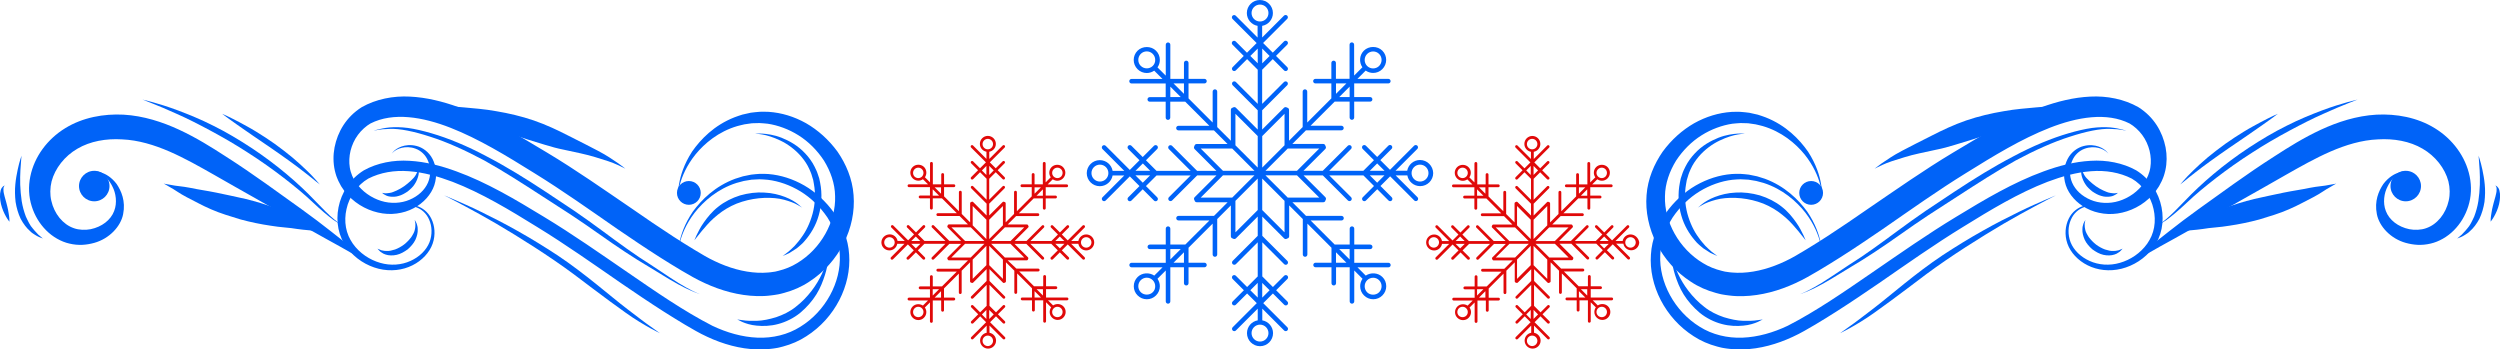 <svg width="694" height="97" viewBox="0 0 694 97" fill="none" xmlns="http://www.w3.org/2000/svg">
<g clip-path="url(#clip0_1137_133)">
<path d="M394.2 44.416C392.429 44.416 390.937 45.703 390.638 47.4H387.393L393.454 41.34C393.697 41.097 393.697 40.687 393.454 40.445C393.212 40.202 392.802 40.202 392.559 40.445L385.864 47.139L383.179 44.454L386.312 41.321C386.554 41.079 386.554 40.668 386.312 40.426C386.069 40.184 385.659 40.184 385.417 40.426L382.302 43.577L379.169 40.445C378.927 40.202 378.517 40.202 378.274 40.445C378.032 40.687 378.032 41.097 378.274 41.34L381.407 44.472L378.461 47.419H368.987L375.048 41.358C375.29 41.116 375.29 40.706 375.048 40.463C374.805 40.221 374.395 40.221 374.153 40.463L367.197 47.419H361.844L367.905 41.358C368.129 41.135 368.148 40.78 367.943 40.519C367.905 40.202 367.644 39.96 367.327 39.96H358.749L362.534 36.175H372.381C372.735 36.175 373.015 35.895 373.015 35.541C373.015 35.186 372.735 34.907 372.381 34.907H363.803L370.498 28.212H374.656V32.632C374.656 32.986 374.936 33.266 375.29 33.266C375.645 33.266 375.924 32.986 375.924 32.632V28.212H380.344C380.699 28.212 380.978 27.933 380.978 27.578C380.978 27.224 380.699 26.944 380.344 26.944H375.924V23.159H385.398C385.752 23.159 386.032 22.88 386.032 22.525C386.032 22.171 385.752 21.891 385.398 21.891H376.82L379.113 19.598C379.729 20.026 380.456 20.25 381.183 20.25C382.116 20.25 383.03 19.896 383.738 19.187C385.156 17.77 385.156 15.477 383.738 14.06C382.377 12.698 379.99 12.698 378.61 14.06C377.36 15.309 377.23 17.267 378.2 18.684L375.906 20.977V12.4C375.906 12.046 375.626 11.766 375.272 11.766C374.917 11.766 374.638 12.046 374.638 12.4V21.872H370.852V17.472C370.852 17.118 370.572 16.838 370.218 16.838C369.864 16.838 369.584 17.118 369.584 17.472V21.891H365.164C364.81 21.891 364.53 22.171 364.53 22.525C364.53 22.88 364.81 23.159 365.164 23.159H369.584V27.317L362.889 34.011V25.434C362.889 25.08 362.609 24.8 362.255 24.8C361.9 24.8 361.621 25.08 361.621 25.434V35.279L357.835 39.065V30.487C357.835 30.17 357.593 29.909 357.276 29.872C357.033 29.686 356.679 29.686 356.436 29.909L350.375 35.969V30.618L357.331 23.663C357.574 23.42 357.574 23.01 357.331 22.768C357.089 22.525 356.679 22.525 356.436 22.768L350.375 28.828V19.355L353.322 16.409L356.455 19.542C356.586 19.672 356.735 19.728 356.903 19.728C357.07 19.728 357.22 19.672 357.35 19.542C357.593 19.299 357.593 18.889 357.35 18.647L354.217 15.514L357.35 12.381C357.593 12.139 357.593 11.729 357.35 11.486C357.108 11.244 356.697 11.244 356.455 11.486L353.322 14.619L350.637 11.934L357.331 5.24C357.574 4.997 357.574 4.587 357.331 4.345C357.089 4.102 356.679 4.102 356.436 4.345L350.375 10.405V7.179C352.072 6.881 353.359 5.408 353.359 3.617C353.359 1.622 351.737 0 349.741 0C347.746 0 346.123 1.622 346.123 3.617C346.123 5.389 347.41 6.881 349.107 7.179V10.424L343.046 4.363C342.804 4.121 342.394 4.121 342.151 4.363C341.909 4.606 341.909 5.016 342.151 5.258L348.846 11.953L346.161 14.638L343.028 11.505C342.785 11.263 342.375 11.263 342.133 11.505C341.89 11.747 341.89 12.158 342.133 12.4L345.266 15.533L342.17 18.647C341.927 18.889 341.927 19.299 342.17 19.542C342.412 19.784 342.823 19.784 343.065 19.542L346.198 16.409L349.145 19.355V28.828L343.084 22.768C342.841 22.525 342.431 22.525 342.189 22.768C341.946 23.01 341.946 23.42 342.189 23.663L349.145 30.618V35.969L343.084 29.909C342.86 29.686 342.506 29.667 342.245 29.872C341.927 29.909 341.685 30.17 341.685 30.487V39.065L337.899 35.279V25.434C337.899 25.08 337.62 24.8 337.265 24.8C336.911 24.8 336.631 25.08 336.631 25.434V34.011L329.936 27.317V23.159H334.356C334.71 23.159 334.99 22.88 334.99 22.525C334.99 22.171 334.71 21.891 334.356 21.891H329.936V17.472C329.936 17.118 329.657 16.838 329.302 16.838C328.948 16.838 328.668 17.118 328.668 17.472V21.891H324.882V12.419C324.882 12.064 324.603 11.785 324.248 11.785C323.894 11.785 323.614 12.064 323.614 12.419V20.996L321.32 18.703C321.749 18.106 321.973 17.379 321.973 16.633C321.973 15.663 321.6 14.749 320.91 14.078C319.549 12.717 317.162 12.717 315.782 14.078C314.364 15.495 314.364 17.789 315.782 19.206C316.49 19.915 317.423 20.269 318.337 20.269C319.064 20.269 319.791 20.045 320.407 19.616L322.7 21.91H314.122C313.768 21.91 313.488 22.189 313.488 22.544C313.488 22.898 313.768 23.178 314.122 23.178H323.596V26.963H319.176C318.821 26.963 318.542 27.243 318.542 27.597C318.542 27.951 318.821 28.231 319.176 28.231H323.596V32.65C323.596 33.005 323.875 33.284 324.23 33.284C324.584 33.284 324.864 33.005 324.864 32.65V28.231H329.022L335.717 34.925H327.139C326.785 34.925 326.505 35.205 326.505 35.559C326.505 35.913 326.785 36.193 327.139 36.193H336.986L340.771 39.978H332.193C331.876 39.978 331.615 40.221 331.577 40.538C331.391 40.78 331.391 41.135 331.615 41.377L337.676 47.437H332.323L325.367 40.482C325.125 40.239 324.715 40.239 324.472 40.482C324.23 40.724 324.23 41.135 324.472 41.377L330.533 47.437H321.059L318.113 44.491L321.246 41.358C321.488 41.116 321.488 40.706 321.246 40.463C321.003 40.221 320.593 40.221 320.351 40.463L317.218 43.596L314.085 40.463C313.842 40.221 313.432 40.221 313.19 40.463C312.947 40.706 312.947 41.116 313.19 41.358L316.323 44.491L313.637 47.176L306.942 40.482C306.7 40.239 306.289 40.239 306.047 40.482C305.805 40.724 305.805 41.135 306.047 41.377L312.108 47.437H308.863C308.565 45.74 307.091 44.454 305.301 44.454C303.306 44.454 301.683 46.076 301.683 48.071C301.683 50.066 303.306 51.689 305.301 51.689C307.073 51.689 308.565 50.402 308.863 48.705H312.108L306.047 54.765C305.805 55.008 305.805 55.418 306.047 55.66C306.178 55.791 306.327 55.847 306.495 55.847C306.662 55.847 306.812 55.791 306.942 55.66L313.637 48.966L316.323 51.651L313.19 54.784C312.947 55.026 312.947 55.437 313.19 55.679C313.32 55.809 313.469 55.865 313.637 55.865C313.805 55.865 313.954 55.809 314.085 55.679L317.218 52.546L320.351 55.679C320.481 55.809 320.63 55.865 320.798 55.865C320.966 55.865 321.115 55.809 321.246 55.679C321.488 55.437 321.488 55.026 321.246 54.784L318.113 51.651L321.059 48.705H330.533L324.491 54.747C324.248 54.989 324.248 55.399 324.491 55.642C324.621 55.772 324.771 55.828 324.938 55.828C325.106 55.828 325.255 55.772 325.386 55.642L332.342 48.687H337.694L331.633 54.747C331.41 54.97 331.391 55.325 331.596 55.586C331.633 55.903 331.894 56.145 332.211 56.145H340.79L337.004 59.93H327.158C326.803 59.93 326.523 60.21 326.523 60.564C326.523 60.919 326.803 61.198 327.158 61.198H335.736L329.041 67.892H324.882V63.473C324.882 63.119 324.603 62.839 324.248 62.839C323.894 62.839 323.614 63.119 323.614 63.473V67.892H319.194C318.84 67.892 318.56 68.172 318.56 68.526C318.56 68.881 318.84 69.16 319.194 69.16H323.614V72.946H314.141C313.786 72.946 313.507 73.225 313.507 73.58C313.507 73.934 313.786 74.214 314.141 74.214H322.719L320.425 76.507C319.027 75.556 317.013 75.687 315.8 76.899C315.11 77.589 314.737 78.484 314.737 79.454C314.737 80.423 315.11 81.337 315.8 82.008C316.49 82.698 317.386 83.071 318.355 83.071C319.325 83.071 320.239 82.698 320.91 82.008C321.6 81.318 321.973 80.423 321.973 79.454C321.973 78.708 321.731 77.98 321.32 77.384L323.614 75.09V83.668C323.614 84.022 323.894 84.302 324.248 84.302C324.603 84.302 324.882 84.022 324.882 83.668V74.195H328.668V78.614C328.668 78.969 328.948 79.248 329.302 79.248C329.657 79.248 329.936 78.969 329.936 78.614V74.195H334.356C334.71 74.195 334.99 73.915 334.99 73.561C334.99 73.207 334.71 72.927 334.356 72.927H329.936V68.769L336.631 62.075V70.652C336.631 71.007 336.911 71.286 337.265 71.286C337.62 71.286 337.899 71.007 337.899 70.652V60.807L341.685 57.022V65.599C341.685 65.916 341.927 66.177 342.245 66.214C342.487 66.401 342.841 66.401 343.084 66.177L349.145 60.117V65.469L342.189 72.424C341.946 72.666 341.946 73.076 342.189 73.319C342.431 73.561 342.841 73.561 343.084 73.319L349.145 67.259V76.731L346.198 79.677L343.065 76.545C342.823 76.302 342.412 76.302 342.17 76.545C341.927 76.787 341.927 77.197 342.17 77.44L345.303 80.572L342.17 83.705C341.927 83.947 341.927 84.358 342.17 84.6C342.412 84.842 342.823 84.842 343.065 84.6L346.198 81.467L348.884 84.153L342.189 90.847C341.946 91.089 341.946 91.499 342.189 91.742C342.319 91.872 342.468 91.928 342.636 91.928C342.804 91.928 342.953 91.872 343.084 91.742L349.145 85.681V88.926C347.448 89.224 346.161 90.697 346.161 92.487C346.161 94.483 347.783 96.105 349.779 96.105C351.774 96.105 353.397 94.483 353.397 92.487C353.397 90.716 352.11 89.224 350.413 88.926V85.681L356.474 91.742C356.716 91.984 357.126 91.984 357.369 91.742C357.611 91.499 357.611 91.089 357.369 90.847L350.674 84.153L353.359 81.467L356.492 84.6C356.623 84.731 356.772 84.786 356.94 84.786C357.108 84.786 357.257 84.731 357.387 84.6C357.63 84.358 357.63 83.947 357.387 83.705L354.254 80.572L357.387 77.44C357.63 77.197 357.63 76.787 357.387 76.545C357.145 76.302 356.735 76.302 356.492 76.545L353.359 79.677L350.413 76.731V67.259L356.474 73.319C356.604 73.449 356.753 73.505 356.921 73.505C357.089 73.505 357.238 73.449 357.369 73.319C357.611 73.076 357.611 72.666 357.369 72.424L350.413 65.469V60.117L356.474 66.177C356.604 66.308 356.753 66.364 356.921 66.364C357.052 66.364 357.182 66.308 357.313 66.214C357.63 66.177 357.872 65.916 357.872 65.599V57.022L361.658 60.807V70.652C361.658 71.007 361.938 71.286 362.292 71.286C362.646 71.286 362.926 71.007 362.926 70.652V62.075L369.621 68.769V72.927H365.201C364.847 72.927 364.567 73.207 364.567 73.561C364.567 73.915 364.847 74.195 365.201 74.195H369.621V78.614C369.621 78.969 369.901 79.248 370.255 79.248C370.609 79.248 370.889 78.969 370.889 78.614V74.195H374.675V83.668C374.675 84.022 374.955 84.302 375.309 84.302C375.663 84.302 375.943 84.022 375.943 83.668V75.09L378.237 77.384C377.808 77.98 377.584 78.708 377.584 79.454C377.584 80.423 377.957 81.337 378.647 82.008C379.337 82.698 380.232 83.071 381.202 83.071C382.172 83.071 383.086 82.698 383.757 82.008C384.447 81.318 384.82 80.423 384.82 79.454C384.82 78.484 384.447 77.57 383.757 76.899C382.545 75.687 380.531 75.556 379.132 76.507L376.838 74.214H385.417C385.771 74.214 386.051 73.934 386.051 73.58C386.051 73.225 385.771 72.946 385.417 72.946H375.943V69.16H380.363C380.717 69.16 380.997 68.881 380.997 68.526C380.997 68.172 380.717 67.892 380.363 67.892H375.943V63.473C375.943 63.119 375.663 62.839 375.309 62.839C374.955 62.839 374.675 63.119 374.675 63.473V67.892H370.516L363.821 61.198H372.4C372.754 61.198 373.034 60.919 373.034 60.564C373.034 60.21 372.754 59.93 372.4 59.93H362.553L358.767 56.145H367.346C367.663 56.145 367.924 55.903 367.961 55.586C368.148 55.343 368.148 54.989 367.924 54.747L361.863 48.687H367.215L374.171 55.642C374.302 55.772 374.451 55.828 374.619 55.828C374.787 55.828 374.936 55.772 375.067 55.642C375.309 55.399 375.309 54.989 375.067 54.747L369.006 48.687H378.479L381.426 51.633L378.293 54.765C378.05 55.008 378.05 55.418 378.293 55.66C378.423 55.791 378.573 55.847 378.74 55.847C378.908 55.847 379.057 55.791 379.188 55.66L382.321 52.528L385.454 55.66C385.585 55.791 385.734 55.847 385.902 55.847C386.069 55.847 386.219 55.791 386.349 55.66C386.592 55.418 386.592 55.008 386.349 54.765L383.216 51.633L385.902 48.947L392.597 55.642C392.727 55.772 392.876 55.828 393.044 55.828C393.212 55.828 393.361 55.772 393.492 55.642C393.734 55.399 393.734 54.989 393.492 54.747L387.431 48.687H390.676C390.974 50.383 392.447 51.67 394.238 51.67C396.233 51.67 397.856 50.048 397.856 48.053C397.818 46.057 396.196 44.416 394.2 44.416ZM379.524 14.973C379.971 14.526 380.568 14.283 381.183 14.283C381.817 14.283 382.396 14.526 382.843 14.973C383.757 15.887 383.757 17.379 382.843 18.311C381.929 19.225 380.437 19.225 379.505 18.311C378.61 17.379 378.61 15.887 379.524 14.973ZM374.656 26.944H371.766L374.656 24.054V26.944ZM370.871 23.159H373.761L370.871 26.049V23.159ZM320.015 18.292C319.101 19.206 317.609 19.206 316.677 18.292C315.763 17.379 315.763 15.887 316.677 14.955C317.124 14.507 317.721 14.265 318.337 14.265C318.971 14.265 319.549 14.507 319.996 14.955C320.444 15.402 320.686 15.999 320.686 16.614C320.705 17.267 320.463 17.845 320.015 18.292ZM324.882 26.944V24.054L327.773 26.944H324.882ZM328.668 26.049L325.778 23.159H328.668V26.049ZM305.338 50.402C304.033 50.402 302.989 49.339 302.989 48.053C302.989 46.747 304.052 45.703 305.338 45.703C306.644 45.703 307.688 46.766 307.688 48.053C307.688 49.339 306.644 50.402 305.338 50.402ZM317.236 50.719L315.185 48.668H319.269L317.236 50.719ZM315.204 47.419L317.255 45.367L319.306 47.419H315.204ZM320.015 81.113C319.12 82.008 317.572 82.008 316.677 81.113C315.763 80.199 315.763 78.708 316.677 77.775C317.124 77.328 317.721 77.085 318.337 77.085C318.971 77.085 319.549 77.328 319.996 77.775C320.444 78.223 320.686 78.82 320.686 79.435C320.705 80.088 320.463 80.684 320.015 81.113ZM324.882 69.142H327.773L324.882 72.032V69.142ZM328.668 72.927H325.778L328.668 70.037V72.927ZM379.524 77.794C379.971 77.346 380.568 77.104 381.183 77.104C381.817 77.104 382.396 77.346 382.843 77.794C383.757 78.708 383.757 80.199 382.843 81.132C381.948 82.027 380.4 82.027 379.505 81.132C378.61 80.199 378.61 78.708 379.524 77.794ZM374.656 69.142V72.032L371.766 69.142H374.656ZM370.871 70.037L373.761 72.927H370.871V70.037ZM357.481 41.228H366.227L360.036 47.419H351.289L357.481 41.228ZM356.586 31.587V40.333L350.394 46.523V37.778L356.586 31.587ZM352.445 15.533L350.394 17.584V13.482L352.445 15.533ZM347.093 15.533L349.145 13.482V17.565L347.093 15.533ZM342.953 31.587L349.145 37.778V46.523L342.953 40.333V31.587ZM333.312 41.228H342.058L348.249 47.419H339.503L333.312 41.228ZM342.058 54.858H333.312L339.503 48.668H348.249L342.058 54.858ZM342.953 64.499V55.754L349.145 49.563V58.308L342.953 64.499ZM347.093 80.572L349.145 78.521V82.605L347.093 80.572ZM352.128 92.469C352.128 93.774 351.065 94.818 349.779 94.818C348.473 94.818 347.429 93.755 347.429 92.469C347.429 91.164 348.492 90.119 349.779 90.119C351.065 90.119 352.128 91.164 352.128 92.469ZM352.445 80.572L350.394 82.623V78.54L352.445 80.572ZM349.779 5.967C348.473 5.967 347.429 4.904 347.429 3.617C347.429 2.312 348.492 1.268 349.779 1.268C351.084 1.268 352.128 2.331 352.128 3.617C352.128 4.923 351.065 5.967 349.779 5.967ZM356.586 64.499L350.394 58.308V49.563L356.586 55.754V64.499ZM366.227 54.858H357.481L351.289 48.668H360.036L366.227 54.858ZM382.302 50.719L380.251 48.668H384.335L382.302 50.719ZM380.251 47.419L382.302 45.367L384.354 47.419H380.251ZM394.2 50.402C392.895 50.402 391.851 49.339 391.851 48.053C391.851 46.747 392.914 45.703 394.2 45.703C395.506 45.703 396.55 46.766 396.55 48.053C396.55 49.339 395.506 50.402 394.2 50.402Z" fill="#0063F8"/>
<path d="M452.627 65.077C451.527 65.077 450.632 65.879 450.445 66.904H448.45L452.18 63.175C452.329 63.026 452.329 62.783 452.18 62.615C452.031 62.466 451.788 62.466 451.639 62.615L447.518 66.736L445.876 65.096L447.797 63.175C447.946 63.026 447.946 62.783 447.797 62.615C447.648 62.466 447.406 62.466 447.256 62.615L445.336 64.536L443.415 62.615C443.266 62.466 443.023 62.466 442.874 62.615C442.725 62.765 442.725 63.007 442.874 63.175L444.795 65.096L442.986 66.904H437.167L440.897 63.175C441.046 63.026 441.046 62.783 440.897 62.615C440.748 62.466 440.506 62.466 440.356 62.615L436.086 66.886H432.804L436.533 63.156C436.683 63.007 436.683 62.802 436.552 62.653C436.533 62.466 436.366 62.317 436.179 62.317H430.901L433.232 59.986H439.275C439.499 59.986 439.666 59.819 439.666 59.595C439.666 59.371 439.499 59.203 439.275 59.203H433.997L438.118 55.082H440.673V57.805C440.673 58.028 440.841 58.196 441.065 58.196C441.289 58.196 441.457 58.028 441.457 57.805V55.082H444.179C444.403 55.082 444.571 54.914 444.571 54.691C444.571 54.467 444.403 54.299 444.179 54.299H441.457V51.968H447.275C447.499 51.968 447.667 51.8 447.667 51.577C447.667 51.353 447.499 51.185 447.275 51.185H441.997L443.415 49.768C443.788 50.029 444.235 50.178 444.683 50.178C445.261 50.178 445.82 49.954 446.249 49.526C447.126 48.649 447.126 47.251 446.249 46.374C445.41 45.535 443.937 45.535 443.098 46.374C442.333 47.139 442.24 48.351 442.855 49.227L441.438 50.644V45.367C441.438 45.144 441.27 44.976 441.046 44.976C440.823 44.976 440.655 45.144 440.655 45.367V51.185H438.324V48.463C438.324 48.239 438.156 48.071 437.932 48.071C437.708 48.071 437.54 48.239 437.54 48.463V51.185H434.818C434.594 51.185 434.426 51.353 434.426 51.577C434.426 51.8 434.594 51.968 434.818 51.968H437.54V54.523L433.419 58.644V53.367C433.419 53.143 433.251 52.975 433.027 52.975C432.804 52.975 432.636 53.143 432.636 53.367V59.408L430.305 61.739V56.462C430.305 56.257 430.155 56.108 429.969 56.089C429.82 55.977 429.596 55.977 429.465 56.108L425.736 59.837V56.555L430.006 52.285C430.155 52.136 430.155 51.894 430.006 51.726C429.857 51.577 429.615 51.577 429.465 51.726L425.736 55.455V49.637L427.545 47.829L429.465 49.749C429.54 49.824 429.633 49.861 429.745 49.861C429.838 49.861 429.95 49.824 430.025 49.749C430.174 49.6 430.174 49.358 430.025 49.19L428.104 47.269L430.025 45.349C430.174 45.2 430.174 44.957 430.025 44.808C429.876 44.659 429.633 44.659 429.484 44.808L427.563 46.728L425.922 45.088L430.044 40.967C430.193 40.818 430.193 40.575 430.044 40.407C429.894 40.258 429.652 40.258 429.503 40.407L425.773 44.137V42.142C426.817 41.955 427.601 41.041 427.601 39.96C427.601 38.729 426.594 37.741 425.381 37.741C424.15 37.741 423.162 38.748 423.162 39.96C423.162 41.06 423.964 41.955 424.99 42.142V44.137L421.26 40.407C421.111 40.258 420.868 40.258 420.719 40.407C420.57 40.556 420.57 40.799 420.719 40.967L424.84 45.088L423.199 46.728L421.279 44.808C421.129 44.659 420.887 44.659 420.738 44.808C420.589 44.957 420.589 45.2 420.738 45.349L422.659 47.269L420.738 49.19C420.589 49.339 420.589 49.581 420.738 49.749C420.887 49.898 421.129 49.898 421.279 49.749L423.199 47.829L425.008 49.637V55.455L421.279 51.726C421.129 51.577 420.887 51.577 420.738 51.726C420.589 51.875 420.589 52.117 420.738 52.285L425.008 56.555V59.837L421.279 56.108C421.129 55.959 420.924 55.959 420.775 56.089C420.589 56.108 420.439 56.276 420.439 56.462V61.739L418.108 59.408V53.367C418.108 53.143 417.94 52.975 417.717 52.975C417.493 52.975 417.325 53.143 417.325 53.367V58.644L413.204 54.523V51.968H415.926C416.15 51.968 416.318 51.8 416.318 51.577C416.318 51.353 416.15 51.185 415.926 51.185H413.204V48.463C413.204 48.239 413.036 48.071 412.812 48.071C412.588 48.071 412.42 48.239 412.42 48.463V51.185H410.089V45.367C410.089 45.144 409.921 44.976 409.698 44.976C409.474 44.976 409.306 45.144 409.306 45.367V50.644L407.889 49.227C408.15 48.854 408.299 48.425 408.299 47.959C408.299 47.362 408.075 46.803 407.646 46.393C406.807 45.554 405.334 45.554 404.495 46.393C403.618 47.269 403.618 48.668 404.495 49.544C404.923 49.973 405.502 50.197 406.061 50.197C406.509 50.197 406.956 50.066 407.329 49.787L408.746 51.204H403.469C403.245 51.204 403.077 51.372 403.077 51.595C403.077 51.819 403.245 51.987 403.469 51.987H409.287V54.318H406.565C406.341 54.318 406.173 54.486 406.173 54.709C406.173 54.933 406.341 55.101 406.565 55.101H409.287V57.823C409.287 58.047 409.455 58.215 409.679 58.215C409.903 58.215 410.071 58.047 410.071 57.823V55.101H412.625L416.747 59.222H411.469C411.245 59.222 411.078 59.39 411.078 59.613C411.078 59.837 411.245 60.005 411.469 60.005H417.511L419.843 62.336H414.565C414.36 62.336 414.211 62.485 414.192 62.672C414.08 62.821 414.08 63.044 414.211 63.175L417.94 66.904H414.658L410.388 62.634C410.238 62.485 409.996 62.485 409.847 62.634C409.698 62.783 409.698 63.026 409.847 63.194L413.577 66.923H407.758L405.949 65.114L407.87 63.194C408.019 63.044 408.019 62.802 407.87 62.634C407.721 62.485 407.478 62.485 407.329 62.634L405.408 64.555L403.488 62.634C403.338 62.485 403.096 62.485 402.947 62.634C402.798 62.783 402.798 63.026 402.947 63.194L404.868 65.114L403.226 66.755L399.105 62.634C398.956 62.485 398.713 62.485 398.564 62.634C398.415 62.783 398.415 63.026 398.564 63.194L402.294 66.923H400.299C400.112 65.879 399.198 65.096 398.117 65.096C396.886 65.096 395.897 66.102 395.897 67.314C395.897 68.545 396.904 69.533 398.117 69.533C399.217 69.533 400.112 68.732 400.299 67.706H402.294L398.564 71.435C398.415 71.585 398.415 71.827 398.564 71.995C398.639 72.069 398.732 72.107 398.844 72.107C398.937 72.107 399.049 72.069 399.124 71.995L403.245 67.874L404.886 69.515L402.965 71.435C402.816 71.585 402.816 71.827 402.965 71.995C403.04 72.069 403.133 72.107 403.245 72.107C403.338 72.107 403.45 72.069 403.525 71.995L405.446 70.074L407.366 71.995C407.441 72.069 407.534 72.107 407.646 72.107C407.758 72.107 407.851 72.069 407.926 71.995C408.075 71.846 408.075 71.603 407.926 71.435L406.005 69.515L407.814 67.706H413.633L409.903 71.435C409.754 71.585 409.754 71.827 409.903 71.995C409.977 72.069 410.071 72.107 410.182 72.107C410.276 72.107 410.388 72.069 410.462 71.995L414.733 67.725H418.015L414.285 71.454C414.136 71.603 414.136 71.808 414.267 71.957C414.285 72.144 414.453 72.293 414.64 72.293H419.917L417.586 74.624H411.544C411.32 74.624 411.152 74.792 411.152 75.016C411.152 75.239 411.32 75.407 411.544 75.407H416.821L412.7 79.528H410.145V76.806C410.145 76.582 409.977 76.414 409.754 76.414C409.53 76.414 409.362 76.582 409.362 76.806V79.528H406.639C406.415 79.528 406.248 79.696 406.248 79.92C406.248 80.143 406.415 80.311 406.639 80.311H409.362V82.642H403.543C403.32 82.642 403.152 82.81 403.152 83.034C403.152 83.257 403.32 83.425 403.543 83.425H408.821L407.404 84.842C406.546 84.264 405.315 84.339 404.569 85.085C404.14 85.514 403.916 86.073 403.916 86.651C403.916 87.248 404.14 87.807 404.569 88.217C404.998 88.646 405.558 88.87 406.136 88.87C406.732 88.87 407.292 88.646 407.702 88.217C408.131 87.788 408.355 87.229 408.355 86.651C408.355 86.185 408.206 85.756 407.945 85.383L409.362 83.966V89.243C409.362 89.467 409.53 89.635 409.754 89.635C409.977 89.635 410.145 89.467 410.145 89.243V83.425H412.476V86.148C412.476 86.371 412.644 86.539 412.868 86.539C413.092 86.539 413.26 86.371 413.26 86.148V83.425H415.982C416.206 83.425 416.374 83.257 416.374 83.034C416.374 82.81 416.206 82.642 415.982 82.642H413.26V80.087L417.381 75.966V81.243C417.381 81.467 417.549 81.635 417.773 81.635C417.996 81.635 418.164 81.467 418.164 81.243V75.146L420.495 72.815V78.092C420.495 78.297 420.645 78.447 420.831 78.465C420.98 78.577 421.204 78.577 421.334 78.447L425.064 74.717V77.999L420.794 82.269C420.644 82.418 420.644 82.661 420.794 82.81C420.943 82.959 421.185 82.959 421.334 82.81L425.064 79.081V84.898L423.255 86.707L421.334 84.786C421.185 84.637 420.943 84.637 420.794 84.786C420.644 84.936 420.644 85.178 420.794 85.327L422.715 87.248L420.794 89.168C420.644 89.317 420.644 89.56 420.794 89.728C420.943 89.877 421.185 89.877 421.334 89.728L423.255 87.807L424.896 89.448L420.775 93.569C420.626 93.718 420.626 93.961 420.775 94.11C420.85 94.184 420.943 94.222 421.055 94.222C421.148 94.222 421.26 94.184 421.334 94.11L425.064 90.38V92.376C424.02 92.562 423.237 93.476 423.237 94.557C423.237 95.788 424.244 96.776 425.456 96.776C426.687 96.776 427.675 95.769 427.675 94.557C427.675 93.457 426.873 92.562 425.848 92.376V90.38L429.577 94.11C429.727 94.259 429.969 94.259 430.118 94.11C430.267 93.961 430.267 93.718 430.118 93.569L425.997 89.448L427.638 87.807L429.559 89.728C429.633 89.802 429.727 89.84 429.838 89.84C429.932 89.84 430.044 89.802 430.118 89.728C430.267 89.579 430.267 89.336 430.118 89.168L428.197 87.248L430.118 85.327C430.267 85.178 430.267 84.936 430.118 84.786C429.969 84.637 429.727 84.637 429.577 84.786L427.656 86.707L425.848 84.898V79.081L429.577 82.81C429.652 82.884 429.745 82.922 429.857 82.922C429.95 82.922 430.062 82.884 430.137 82.81C430.286 82.661 430.286 82.418 430.137 82.269L425.866 77.999V74.717L429.596 78.447C429.671 78.521 429.764 78.558 429.876 78.558C429.969 78.558 430.044 78.521 430.118 78.465C430.305 78.447 430.454 78.279 430.454 78.092V72.815L432.785 75.146V81.188C432.785 81.411 432.953 81.579 433.177 81.579C433.4 81.579 433.568 81.411 433.568 81.188V75.911L437.69 80.031V82.586H434.967C434.743 82.586 434.575 82.754 434.575 82.978C434.575 83.201 434.743 83.369 434.967 83.369H437.69V86.092C437.69 86.315 437.857 86.483 438.081 86.483C438.305 86.483 438.473 86.315 438.473 86.092V83.369H440.804V89.187C440.804 89.411 440.972 89.579 441.196 89.579C441.419 89.579 441.587 89.411 441.587 89.187V83.91L443.005 85.327C442.743 85.7 442.594 86.129 442.594 86.595C442.594 87.192 442.818 87.751 443.247 88.162C443.676 88.59 444.235 88.814 444.813 88.814C445.41 88.814 445.97 88.59 446.38 88.162C446.809 87.733 447.033 87.173 447.033 86.595C447.033 85.998 446.809 85.439 446.38 85.029C445.634 84.283 444.403 84.208 443.545 84.786L442.128 83.369H447.406C447.629 83.369 447.797 83.201 447.797 82.978C447.797 82.754 447.629 82.586 447.406 82.586H441.587V80.255H444.31C444.534 80.255 444.702 80.087 444.702 79.864C444.702 79.64 444.534 79.472 444.31 79.472H441.587V76.75C441.587 76.526 441.419 76.358 441.196 76.358C440.972 76.358 440.804 76.526 440.804 76.75V79.472H438.249L434.128 75.351H439.405C439.629 75.351 439.797 75.183 439.797 74.96C439.797 74.736 439.629 74.568 439.405 74.568H433.363L431.032 72.237H436.31C436.515 72.237 436.664 72.088 436.683 71.902C436.794 71.752 436.794 71.529 436.664 71.398L432.934 67.669H436.216L440.487 71.939C440.562 72.013 440.655 72.051 440.767 72.051C440.86 72.051 440.972 72.013 441.046 71.939C441.196 71.79 441.196 71.547 441.046 71.379L437.317 67.65H443.135L444.944 69.459L443.023 71.379C442.874 71.529 442.874 71.771 443.023 71.939C443.098 72.013 443.191 72.051 443.303 72.051C443.396 72.051 443.508 72.013 443.583 71.939L445.503 70.018L447.424 71.939C447.499 72.013 447.592 72.051 447.704 72.051C447.797 72.051 447.909 72.013 447.984 71.939C448.133 71.79 448.133 71.547 447.984 71.379L446.063 69.459L447.704 67.818L451.825 71.939C451.9 72.013 451.993 72.051 452.105 72.051C452.198 72.051 452.31 72.013 452.385 71.939C452.534 71.79 452.534 71.547 452.385 71.379L448.655 67.65H450.651C450.837 68.694 451.751 69.478 452.833 69.478C454.063 69.478 455.052 68.471 455.052 67.258C454.865 66.084 453.858 65.077 452.627 65.077ZM443.62 46.971C443.9 46.691 444.254 46.542 444.646 46.542C445.037 46.542 445.392 46.691 445.671 46.971C446.231 47.53 446.231 48.444 445.671 49.022C445.112 49.581 444.198 49.581 443.62 49.022C443.042 48.444 443.042 47.53 443.62 46.971ZM440.617 54.336H438.846L440.617 52.565V54.336ZM438.305 52.006H440.077L438.305 53.777V52.006ZM407.031 49.022C406.471 49.581 405.558 49.581 404.979 49.022C404.42 48.463 404.42 47.549 404.979 46.971C405.259 46.691 405.613 46.542 406.005 46.542C406.397 46.542 406.751 46.691 407.031 46.971C407.311 47.251 407.46 47.605 407.46 47.996C407.46 48.388 407.311 48.742 407.031 49.022ZM410.033 54.336V52.565L411.805 54.336H410.033ZM412.346 53.777L410.574 52.006H412.346V53.777ZM398.023 68.75C397.221 68.75 396.569 68.098 396.569 67.296C396.569 66.494 397.221 65.841 398.023 65.841C398.825 65.841 399.478 66.494 399.478 67.296C399.459 68.098 398.807 68.75 398.023 68.75ZM405.334 68.955L404.084 67.706H406.602L405.334 68.955ZM404.084 66.904L405.334 65.655L406.583 66.904H404.084ZM407.031 87.639C406.49 88.18 405.539 88.18 404.979 87.639C404.42 87.08 404.42 86.166 404.979 85.588C405.259 85.308 405.613 85.159 406.005 85.159C406.397 85.159 406.751 85.308 407.031 85.588C407.311 85.868 407.46 86.222 407.46 86.614C407.46 87.005 407.311 87.36 407.031 87.639ZM410.033 80.274H411.805L410.033 82.045V80.274ZM412.346 82.605H410.574L412.346 80.833V82.605ZM443.62 85.588C443.9 85.308 444.254 85.159 444.646 85.159C445.037 85.159 445.392 85.308 445.671 85.588C446.231 86.148 446.231 87.061 445.671 87.639C445.13 88.18 444.179 88.18 443.62 87.639C443.042 87.061 443.042 86.148 443.62 85.588ZM440.617 80.274V82.045L438.846 80.274H440.617ZM438.305 80.815L440.077 82.586H438.305V80.815ZM430.062 63.119H435.433L431.629 66.923H426.258L430.062 63.119ZM429.521 57.189V62.56L425.717 66.364V60.993L429.521 57.189ZM426.966 47.307L425.717 48.556V46.057L426.966 47.307ZM423.684 47.307L424.934 46.057V48.575L423.684 47.307ZM421.129 57.189L424.934 60.993V66.364L421.129 62.56V57.189ZM415.199 63.119H420.57L424.374 66.923H419.003L415.199 63.119ZM420.589 71.491H415.218L419.022 67.687H424.393L420.589 71.491ZM421.129 77.421V72.051L424.934 68.247V73.617L421.129 77.421ZM423.684 87.285L424.934 86.036V88.553L423.684 87.285ZM426.78 94.613C426.78 95.415 426.127 96.068 425.325 96.068C424.523 96.068 423.871 95.415 423.871 94.613C423.871 93.811 424.523 93.159 425.325 93.159C426.127 93.159 426.78 93.811 426.78 94.613ZM426.966 87.285L425.717 88.534V86.017L426.966 87.285ZM425.325 41.452C424.523 41.452 423.871 40.799 423.871 39.997C423.871 39.195 424.523 38.543 425.325 38.543C426.127 38.543 426.78 39.195 426.78 39.997C426.78 40.799 426.127 41.452 425.325 41.452ZM429.521 77.421L425.717 73.617V68.247L429.521 72.051V77.421ZM435.452 71.491H430.081L426.276 67.687H431.647L435.452 71.491ZM445.317 68.955L444.068 67.706H446.585L445.317 68.955ZM444.068 66.904L445.317 65.655L446.566 66.904H444.068ZM452.627 68.75C451.825 68.75 451.173 68.098 451.173 67.296C451.173 66.494 451.825 65.841 452.627 65.841C453.429 65.841 454.082 66.494 454.082 67.296C454.082 68.098 453.429 68.75 452.627 68.75Z" fill="#E00909"/>
<path d="M244.674 67.296C244.674 68.526 245.681 69.515 246.893 69.515C247.993 69.515 248.888 68.713 249.075 67.687H251.07L247.34 71.417C247.191 71.566 247.191 71.808 247.34 71.976C247.415 72.051 247.508 72.088 247.62 72.088C247.713 72.088 247.825 72.051 247.9 71.976L252.021 67.855L253.662 69.496L251.76 71.417C251.611 71.566 251.611 71.808 251.76 71.976C251.835 72.051 251.928 72.088 252.04 72.088C252.133 72.088 252.245 72.051 252.32 71.976L254.24 70.056L256.161 71.976C256.236 72.051 256.329 72.088 256.441 72.088C256.534 72.088 256.646 72.051 256.721 71.976C256.87 71.827 256.87 71.585 256.721 71.417L254.8 69.496L256.609 67.687H262.427L258.697 71.417C258.548 71.566 258.548 71.808 258.697 71.976C258.772 72.051 258.865 72.088 258.977 72.088C259.07 72.088 259.182 72.051 259.257 71.976L263.528 67.706H266.81L263.08 71.435C262.931 71.585 262.931 71.79 263.061 71.939C263.08 72.125 263.248 72.275 263.434 72.275H268.712L266.381 74.605H260.339C260.115 74.605 259.947 74.773 259.947 74.997C259.947 75.221 260.115 75.388 260.339 75.388H265.616L261.495 79.509H258.94V76.787C258.94 76.563 258.772 76.395 258.548 76.395C258.325 76.395 258.157 76.563 258.157 76.787V79.509H255.434C255.21 79.509 255.042 79.677 255.042 79.901C255.042 80.125 255.21 80.293 255.434 80.293H258.157V82.623H252.338C252.114 82.623 251.947 82.791 251.947 83.015C251.947 83.239 252.114 83.407 252.338 83.407H257.616L256.199 84.824C255.341 84.246 254.11 84.32 253.364 85.066C252.935 85.495 252.711 86.054 252.711 86.632C252.711 87.229 252.935 87.789 253.364 88.199C253.793 88.628 254.352 88.851 254.93 88.851C255.527 88.851 256.087 88.628 256.497 88.199C256.926 87.77 257.15 87.21 257.15 86.632C257.15 86.166 257 85.737 256.739 85.365L258.157 83.947V89.224C258.157 89.448 258.325 89.616 258.548 89.616C258.772 89.616 258.94 89.448 258.94 89.224V83.407H261.271V86.129C261.271 86.353 261.439 86.521 261.663 86.521C261.886 86.521 262.054 86.353 262.054 86.129V83.407H264.777C265.001 83.407 265.169 83.239 265.169 83.015C265.169 82.791 265.001 82.623 264.777 82.623H262.054V80.069L266.176 75.948V81.225C266.176 81.449 266.344 81.617 266.567 81.617C266.791 81.617 266.959 81.449 266.959 81.225V75.146L269.29 72.815V78.092C269.29 78.297 269.439 78.447 269.626 78.465C269.7 78.521 269.775 78.558 269.868 78.558C269.961 78.558 270.073 78.521 270.148 78.447L273.878 74.717V77.999L269.607 82.269C269.458 82.418 269.458 82.661 269.607 82.81C269.682 82.885 269.775 82.922 269.887 82.922C269.98 82.922 270.092 82.885 270.167 82.81L273.896 79.081V84.898L272.087 86.707L270.167 84.786C270.017 84.637 269.775 84.637 269.626 84.786C269.477 84.936 269.477 85.178 269.626 85.327L271.547 87.248L269.626 89.168C269.477 89.318 269.477 89.56 269.626 89.728C269.7 89.802 269.794 89.84 269.905 89.84C269.999 89.84 270.111 89.802 270.185 89.728L272.106 87.807L273.747 89.448L269.626 93.569C269.477 93.718 269.477 93.961 269.626 94.11C269.775 94.259 270.017 94.259 270.167 94.11L273.896 90.38V92.376C272.852 92.562 272.069 93.476 272.069 94.557C272.069 95.788 273.076 96.776 274.288 96.776C275.519 96.776 276.507 95.769 276.507 94.557C276.507 93.457 275.705 92.562 274.68 92.376V90.38L278.409 94.11C278.484 94.184 278.577 94.222 278.689 94.222C278.782 94.222 278.894 94.184 278.969 94.11C279.118 93.961 279.118 93.718 278.969 93.569L274.847 89.448L276.489 87.807L278.409 89.728C278.559 89.877 278.801 89.877 278.95 89.728C279.099 89.579 279.099 89.336 278.95 89.168L277.029 87.248L278.95 85.327C279.099 85.178 279.099 84.936 278.95 84.786C278.801 84.637 278.559 84.637 278.409 84.786L276.489 86.707L274.68 84.898V79.081L278.409 82.81C278.559 82.959 278.801 82.959 278.95 82.81C279.099 82.661 279.099 82.418 278.95 82.269L274.68 77.999V74.717L278.409 78.447C278.559 78.596 278.764 78.596 278.913 78.465C279.099 78.447 279.249 78.279 279.249 78.092V72.815L281.58 75.146V81.188C281.58 81.411 281.748 81.579 281.971 81.579C282.195 81.579 282.363 81.411 282.363 81.188V75.911L286.484 80.031V82.586H283.762C283.538 82.586 283.37 82.754 283.37 82.978C283.37 83.201 283.538 83.369 283.762 83.369H286.484V86.092C286.484 86.316 286.652 86.483 286.876 86.483C287.1 86.483 287.268 86.316 287.268 86.092V83.369H289.599V89.187C289.599 89.411 289.767 89.579 289.99 89.579C290.214 89.579 290.382 89.411 290.382 89.187V83.91L291.799 85.327C291.538 85.7 291.389 86.129 291.389 86.595C291.389 87.192 291.613 87.751 292.042 88.162C292.471 88.59 293.011 88.814 293.608 88.814C294.205 88.814 294.764 88.59 295.175 88.162C295.604 87.733 295.827 87.173 295.827 86.595C295.827 85.999 295.604 85.439 295.175 85.029C294.429 84.283 293.198 84.208 292.34 84.786L290.923 83.369H296.2C296.424 83.369 296.592 83.201 296.592 82.978C296.592 82.754 296.424 82.586 296.2 82.586H290.382V80.255H293.105C293.328 80.255 293.496 80.088 293.496 79.864C293.496 79.64 293.328 79.472 293.105 79.472H290.382V76.75C290.382 76.526 290.214 76.358 289.99 76.358C289.767 76.358 289.599 76.526 289.599 76.75V79.472H287.044L282.922 75.351H288.2C288.424 75.351 288.592 75.183 288.592 74.96C288.592 74.736 288.424 74.568 288.2 74.568H282.158L279.733 72.275H285.011C285.216 72.275 285.365 72.125 285.384 71.939C285.496 71.79 285.496 71.566 285.365 71.435L281.636 67.706H284.918L289.188 71.976C289.263 72.051 289.356 72.088 289.468 72.088C289.561 72.088 289.673 72.051 289.748 71.976C289.897 71.827 289.897 71.585 289.748 71.417L286.018 67.687H291.837L293.646 69.496L291.725 71.417C291.575 71.566 291.575 71.808 291.725 71.976C291.799 72.051 291.893 72.088 292.004 72.088C292.098 72.088 292.21 72.051 292.284 71.976L294.205 70.056L296.126 71.976C296.2 72.051 296.294 72.088 296.406 72.088C296.499 72.088 296.611 72.051 296.685 71.976C296.834 71.827 296.834 71.585 296.685 71.417L294.764 69.496L296.406 67.855L300.527 71.976C300.602 72.051 300.695 72.088 300.807 72.088C300.9 72.088 301.012 72.051 301.086 71.976C301.236 71.827 301.236 71.585 301.086 71.417L297.357 67.687H299.352C299.539 68.732 300.452 69.515 301.534 69.515C302.765 69.515 303.753 68.508 303.753 67.296C303.753 66.065 302.746 65.077 301.534 65.077C300.434 65.077 299.539 65.879 299.352 66.904H297.357L301.086 63.175C301.236 63.026 301.236 62.783 301.086 62.615C300.937 62.466 300.695 62.466 300.527 62.615L296.406 66.737L294.764 65.096L296.685 63.175C296.834 63.026 296.834 62.783 296.685 62.615C296.536 62.466 296.294 62.466 296.144 62.615L294.224 64.536L292.303 62.615C292.154 62.466 291.911 62.466 291.762 62.615C291.613 62.765 291.613 63.007 291.762 63.175L293.683 65.096L291.874 66.904H286.055L289.785 63.175C289.934 63.026 289.934 62.783 289.785 62.615C289.636 62.466 289.394 62.466 289.244 62.615L284.974 66.886H281.692L285.421 63.156C285.571 63.007 285.571 62.802 285.44 62.653C285.421 62.466 285.254 62.317 285.067 62.317H279.733L282.065 59.986H288.107C288.331 59.986 288.498 59.819 288.498 59.595C288.498 59.371 288.331 59.203 288.107 59.203H282.829L286.951 55.082H289.505V57.805C289.505 58.029 289.673 58.196 289.897 58.196C290.121 58.196 290.289 58.029 290.289 57.805V55.082H293.011C293.235 55.082 293.403 54.914 293.403 54.691C293.403 54.467 293.235 54.299 293.011 54.299H290.289V51.968H296.107C296.331 51.968 296.499 51.8 296.499 51.577C296.499 51.353 296.331 51.185 296.107 51.185H290.83L292.247 49.768C292.62 50.029 293.067 50.178 293.515 50.178C294.093 50.178 294.653 49.954 295.081 49.526C295.958 48.649 295.958 47.251 295.081 46.374C294.242 45.535 292.769 45.535 291.93 46.374C291.501 46.803 291.277 47.363 291.277 47.941C291.277 48.407 291.426 48.836 291.687 49.209L290.27 50.626V45.349C290.27 45.125 290.102 44.957 289.878 44.957C289.655 44.957 289.487 45.125 289.487 45.349V51.166H287.193V48.444C287.193 48.22 287.025 48.053 286.801 48.053C286.578 48.053 286.41 48.22 286.41 48.444V51.166H283.687C283.463 51.166 283.295 51.334 283.295 51.558C283.295 51.782 283.463 51.95 283.687 51.95H286.41V54.504L282.288 58.625V53.348C282.288 53.124 282.121 52.957 281.897 52.957C281.673 52.957 281.505 53.124 281.505 53.348V59.39L279.174 61.721V56.444C279.174 56.238 279.025 56.089 278.838 56.071C278.689 55.959 278.465 55.959 278.335 56.089L274.605 59.819V56.537L278.876 52.267C279.025 52.117 279.025 51.875 278.876 51.707C278.726 51.558 278.484 51.558 278.335 51.707L274.605 55.437V49.619L276.414 47.81L278.335 49.731C278.484 49.88 278.726 49.88 278.876 49.731C279.025 49.581 279.025 49.339 278.876 49.171L276.955 47.251L278.876 45.33C279.025 45.181 279.025 44.938 278.876 44.789C278.726 44.64 278.484 44.64 278.335 44.789L276.414 46.71L274.773 45.069L278.894 40.948C279.043 40.799 279.043 40.556 278.894 40.389C278.745 40.239 278.503 40.239 278.353 40.389L274.624 44.118V42.123C275.668 41.936 276.451 41.023 276.451 39.941C276.451 38.711 275.444 37.722 274.232 37.722C273.001 37.722 272.013 38.729 272.013 39.941C272.013 41.041 272.815 41.936 273.84 42.123V44.118L270.111 40.389C269.961 40.239 269.719 40.239 269.57 40.389C269.421 40.538 269.421 40.78 269.57 40.948L273.691 45.069L272.05 46.71L270.129 44.789C269.98 44.64 269.738 44.64 269.588 44.789C269.439 44.938 269.439 45.181 269.588 45.33L271.509 47.251L269.588 49.171C269.439 49.321 269.439 49.563 269.588 49.731C269.663 49.805 269.756 49.843 269.868 49.843C269.961 49.843 270.073 49.805 270.148 49.731L272.069 47.81L273.878 49.619V55.437L270.148 51.707C269.999 51.558 269.756 51.558 269.607 51.707C269.458 51.856 269.458 52.099 269.607 52.267L273.878 56.537V59.819L270.148 56.089C269.999 55.94 269.794 55.94 269.644 56.071C269.458 56.089 269.309 56.257 269.309 56.444V61.721L266.978 59.39V53.348C266.978 53.124 266.81 52.957 266.586 52.957C266.362 52.957 266.194 53.124 266.194 53.348V58.625L262.073 54.504V51.95H264.796C265.019 51.95 265.187 51.782 265.187 51.558C265.187 51.334 265.019 51.166 264.796 51.166H262.073V48.444C262.073 48.22 261.905 48.053 261.681 48.053C261.458 48.053 261.29 48.22 261.29 48.444V51.166H258.959V45.349C258.959 45.125 258.791 44.957 258.567 44.957C258.343 44.957 258.175 45.125 258.175 45.349V50.626L256.758 49.209C257.355 48.332 257.28 47.139 256.516 46.356C255.676 45.517 254.203 45.517 253.364 46.356C252.487 47.232 252.487 48.63 253.364 49.507C253.793 49.936 254.371 50.16 254.93 50.16C255.378 50.16 255.826 50.029 256.199 49.749L257.616 51.166H252.338C252.114 51.166 251.947 51.334 251.947 51.558C251.947 51.782 252.114 51.95 252.338 51.95H258.157V54.281H255.434C255.21 54.281 255.042 54.448 255.042 54.672C255.042 54.896 255.21 55.064 255.434 55.064H258.157V57.786C258.157 58.01 258.325 58.178 258.548 58.178C258.772 58.178 258.94 58.01 258.94 57.786V55.064H261.495L265.616 59.185H260.339C260.115 59.185 259.947 59.352 259.947 59.576C259.947 59.8 260.115 59.968 260.339 59.968H266.381L268.712 62.298H263.434C263.229 62.298 263.08 62.448 263.061 62.634C262.949 62.783 262.949 63.007 263.08 63.138L266.81 66.867H263.528L259.257 62.597C259.108 62.448 258.865 62.448 258.716 62.597C258.567 62.746 258.567 62.989 258.716 63.156L262.446 66.886H256.627L254.819 65.077L256.739 63.156C256.889 63.007 256.889 62.765 256.739 62.597C256.59 62.448 256.348 62.448 256.199 62.597L254.278 64.517L252.357 62.597C252.208 62.448 251.965 62.448 251.816 62.597C251.667 62.746 251.667 62.989 251.816 63.156L253.737 65.077L252.096 66.718L247.974 62.597C247.825 62.448 247.583 62.448 247.434 62.597C247.284 62.746 247.284 62.989 247.434 63.156L251.163 66.886H249.168C248.981 65.841 248.068 65.058 246.986 65.058C245.681 65.077 244.674 66.084 244.674 67.296ZM255.937 49.022C255.378 49.581 254.464 49.581 253.886 49.022C253.327 48.463 253.327 47.549 253.886 46.971C254.166 46.691 254.52 46.542 254.912 46.542C255.303 46.542 255.658 46.691 255.937 46.971C256.497 47.53 256.497 48.444 255.937 49.022ZM258.921 52.546L260.693 54.318H258.921V52.546ZM261.234 53.777L259.462 52.006H261.234V53.777ZM292.079 47.996C292.079 47.605 292.228 47.251 292.508 46.971C292.788 46.691 293.142 46.542 293.534 46.542C293.925 46.542 294.28 46.691 294.559 46.971C295.119 47.53 295.119 48.444 294.559 49.022C294 49.581 293.086 49.581 292.508 49.022C292.228 48.742 292.079 48.388 292.079 47.996ZM287.734 54.336L289.505 52.565V54.336H287.734ZM287.193 52.006H288.965L287.193 53.777V52.006ZM300.079 67.296C300.079 66.494 300.732 65.841 301.534 65.841C302.336 65.841 302.989 66.494 302.989 67.296C302.989 68.098 302.336 68.75 301.534 68.75C300.732 68.75 300.079 68.098 300.079 67.296ZM292.955 67.687H295.473L294.224 68.937L292.955 67.687ZM292.955 66.904L294.205 65.655L295.454 66.904H292.955ZM292.079 86.614C292.079 86.222 292.228 85.868 292.508 85.588C292.788 85.308 293.142 85.159 293.534 85.159C293.925 85.159 294.28 85.308 294.559 85.588C295.119 86.148 295.119 87.061 294.559 87.639C294.018 88.18 293.067 88.18 292.508 87.639C292.228 87.36 292.079 87.005 292.079 86.614ZM289.524 82.045L287.752 80.274H289.524V82.045ZM287.193 80.815L288.965 82.586H287.193V80.815ZM255.937 87.639C255.397 88.18 254.446 88.18 253.886 87.639C253.327 87.08 253.327 86.166 253.886 85.588C254.166 85.308 254.52 85.159 254.912 85.159C255.303 85.159 255.658 85.308 255.937 85.588C256.497 86.148 256.497 87.061 255.937 87.639ZM260.693 80.274L258.921 82.045V80.274H260.693ZM261.234 82.605H259.462L261.234 80.833V82.605ZM273.281 66.904H267.91L264.106 63.1H269.477L273.281 66.904ZM273.822 60.993V66.364L270.017 62.56V57.189L273.822 60.993ZM273.822 46.057V48.575L272.572 47.325L273.822 46.057ZM274.605 48.575V46.057L275.854 47.307L274.605 48.575ZM278.409 62.56L274.605 66.364V60.993L278.409 57.189V62.56ZM280.535 66.904H275.164L278.969 63.1H284.34L280.535 66.904ZM275.146 67.687H280.517L284.321 71.491H278.95L275.146 67.687ZM274.605 73.617V68.247L278.409 72.051V77.421L274.605 73.617ZM274.605 88.553V86.036L275.854 87.285L274.605 88.553ZM274.213 93.159C275.015 93.159 275.668 93.811 275.668 94.613C275.668 95.415 275.015 96.068 274.213 96.068C273.411 96.068 272.759 95.415 272.759 94.613C272.759 93.811 273.411 93.159 274.213 93.159ZM273.822 86.036V88.553L272.572 87.304L273.822 86.036ZM272.759 39.997C272.759 39.195 273.411 38.543 274.213 38.543C275.015 38.543 275.668 39.195 275.668 39.997C275.668 40.799 275.015 41.452 274.213 41.452C273.411 41.452 272.759 40.799 272.759 39.997ZM270.017 72.051L273.822 68.247V73.617L270.017 77.421V72.051ZM267.891 67.687H273.262L269.458 71.491H264.087L267.891 67.687ZM252.972 67.687H255.49L254.24 68.937L252.972 67.687ZM252.972 66.904L254.222 65.655L255.471 66.904H252.972ZM245.457 67.296C245.457 66.494 246.109 65.841 246.911 65.841C247.713 65.841 248.366 66.494 248.366 67.296C248.366 68.098 247.713 68.75 246.911 68.75C246.109 68.75 245.457 68.098 245.457 67.296Z" fill="#E00909"/>
<path d="M502.774 56.854C504.597 56.854 506.075 55.376 506.075 53.553C506.075 51.73 504.597 50.253 502.774 50.253C500.951 50.253 499.473 51.73 499.473 53.553C499.473 55.376 500.951 56.854 502.774 56.854Z" fill="#0063F8"/>
<path d="M570.712 54.224C570.712 54.224 569.724 54.728 567.989 55.623C566.255 56.518 563.812 57.842 560.884 59.446C557.956 61.049 554.599 63.026 551.056 65.207C547.513 67.389 543.764 69.794 540.109 72.293C536.435 74.792 532.911 77.458 529.591 79.994C526.272 82.53 523.102 84.805 520.379 86.763C517.656 88.721 515.232 90.119 513.516 91.089C511.8 92.021 510.793 92.506 510.793 92.506C510.793 92.506 511.707 91.853 513.292 90.716C514.896 89.616 517.097 87.9 519.745 85.887C522.412 83.873 525.358 81.356 528.64 78.745C531.904 76.134 535.466 73.393 539.177 70.913C542.925 68.452 546.73 66.121 550.385 64.07C554.04 62 557.527 60.247 560.53 58.774C563.532 57.301 566.106 56.201 567.896 55.418C569.686 54.672 570.712 54.224 570.712 54.224Z" fill="#0063F8"/>
<path d="M499.678 81.672C499.678 81.672 501.208 81.113 503.651 79.733C506.131 78.391 509.413 76.078 513.479 73.412C517.6 70.857 522.113 67.538 526.98 63.939C529.423 62.149 531.96 60.303 534.589 58.513C537.237 56.76 539.923 54.97 542.608 53.18C547.998 49.619 553.518 46.206 558.907 43.409C564.278 40.538 569.556 38.356 574.237 36.995C576.587 36.305 578.75 35.802 580.727 35.522C582.703 35.261 584.456 35.261 585.874 35.373C587.291 35.522 588.391 35.764 589.119 35.951C589.846 36.137 590.238 36.286 590.238 36.286C590.238 36.286 589.846 36.193 589.1 36.063C588.354 35.932 587.254 35.802 585.855 35.783C583.039 35.652 579.104 36.473 574.535 37.965C569.948 39.419 564.819 41.731 559.523 44.566C554.264 47.493 548.856 50.98 543.447 54.486C540.743 56.238 538.039 57.991 535.372 59.707C532.724 61.441 530.188 63.231 527.708 64.965C522.784 68.452 518.048 71.622 513.87 74.065C509.768 76.6 506.299 78.726 503.763 79.957C501.226 81.188 499.678 81.672 499.678 81.672Z" fill="#0063F8"/>
<path d="M484.442 37.07C484.442 37.07 483.678 37.107 482.41 37.331C481.123 37.536 479.333 38.077 477.356 39.028C475.379 39.96 473.234 41.508 471.537 43.503C470.605 44.621 469.878 45.703 469.318 46.971C469.038 47.605 468.74 48.258 468.572 48.947L468.255 49.973L468.069 51.017C467.546 53.814 467.733 56.723 468.423 59.315C469.132 61.907 470.232 64.201 471.537 65.935C472.134 66.848 472.843 67.557 473.402 68.247C474.036 68.862 474.596 69.422 475.099 69.832C476.144 70.634 476.74 71.081 476.74 71.081C476.74 71.081 476.05 70.764 474.838 70.223C474.279 69.888 473.589 69.44 472.805 68.918C472.115 68.303 471.22 67.669 470.512 66.755C469.001 65.002 467.509 62.634 466.726 59.8C465.905 56.984 465.719 53.777 466.334 50.7L466.577 49.544L466.95 48.425C467.173 47.679 467.528 46.971 467.863 46.281C468.553 44.883 469.523 43.596 470.456 42.608C472.488 40.407 474.894 39.102 477.02 38.244C479.165 37.405 481.086 37.181 482.391 37.088C483.715 37.014 484.442 37.07 484.442 37.07Z" fill="#0063F8"/>
<path d="M471.295 57.674C471.295 57.674 471.705 57.301 472.47 56.667C473.253 56.052 474.465 55.287 476.069 54.672C477.673 54.057 479.65 53.553 481.813 53.46C483.976 53.311 486.307 53.609 488.545 54.243C490.764 54.933 492.909 56.015 494.606 57.376C496.34 58.718 497.608 60.322 498.597 61.721C499.604 63.119 500.182 64.406 500.63 65.282C501.021 66.196 501.245 66.699 501.245 66.699C501.245 66.699 500.891 66.27 500.275 65.487C499.697 64.704 498.783 63.641 497.702 62.41C496.62 61.18 495.203 59.893 493.58 58.737C491.939 57.6 490.056 56.611 488.004 55.996C485.972 55.362 483.846 55.008 481.831 54.933C479.817 54.858 477.897 55.026 476.33 55.455C474.764 55.884 473.458 56.369 472.619 56.872C471.742 57.339 471.295 57.674 471.295 57.674Z" fill="#0063F8"/>
<path d="M463.798 70.839C463.798 70.839 463.985 71.361 464.302 72.293C464.619 73.207 465.141 74.512 465.831 76.004C466.521 77.496 467.49 79.174 468.721 80.759C469.933 82.344 471.444 83.91 473.122 85.197C474.764 86.521 476.666 87.416 478.531 88.05C480.414 88.628 482.26 89.019 483.883 89.056C485.487 89.094 486.867 89.056 487.818 88.889C488.788 88.796 489.347 88.665 489.347 88.665C489.347 88.665 488.862 88.945 487.948 89.374C487.035 89.765 485.654 90.25 483.92 90.399C482.204 90.567 480.116 90.53 477.99 89.952C475.864 89.392 473.682 88.329 471.854 86.838C470.064 85.327 468.516 83.574 467.379 81.728C466.222 79.882 465.532 77.98 465.01 76.377C464.488 74.754 464.264 73.375 464.059 72.405C463.891 71.379 463.798 70.839 463.798 70.839Z" fill="#0063F8"/>
<path d="M578.899 61.031C578.899 61.031 578.843 61.292 578.768 61.758C578.694 61.982 578.694 62.28 578.712 62.578C578.712 62.877 578.731 63.212 578.824 63.585C578.918 64.331 579.384 65.114 579.869 65.86C580.428 66.587 581.1 67.296 581.864 67.893C582.647 68.471 583.487 68.937 584.344 69.254C585.184 69.515 586.023 69.739 586.75 69.664C587.123 69.664 587.459 69.627 587.757 69.552C588.074 69.515 588.335 69.44 588.54 69.31C588.988 69.123 589.23 69.03 589.23 69.03C589.23 69.03 589.044 69.235 588.727 69.589C588.559 69.776 588.335 69.962 588.018 70.149C587.72 70.354 587.366 70.559 586.937 70.671C586.097 70.951 584.997 70.988 583.915 70.746C582.815 70.503 581.79 69.906 580.838 69.216C579.962 68.452 579.179 67.557 578.712 66.55C578.265 65.543 578.022 64.517 578.078 63.66C578.06 63.231 578.134 62.839 578.246 62.485C578.321 62.131 578.433 61.87 578.563 61.665C578.768 61.273 578.899 61.031 578.899 61.031Z" fill="#0063F8"/>
<path d="M577.855 46.579C577.855 46.579 577.892 46.803 577.985 47.195C578.06 47.586 578.284 48.053 578.601 48.593C578.899 49.134 579.421 49.675 579.981 50.197C580.54 50.719 581.174 51.241 581.827 51.707C582.498 52.155 583.188 52.584 583.878 52.882C584.568 53.18 585.202 53.479 585.818 53.553C586.415 53.665 586.955 53.702 587.328 53.628C587.72 53.572 587.944 53.535 587.944 53.535C587.944 53.535 587.757 53.684 587.44 53.926C587.105 54.131 586.545 54.467 585.818 54.56C585.09 54.672 584.195 54.672 583.337 54.392C582.442 54.169 581.603 53.665 580.82 53.143C580.074 52.528 579.347 51.894 578.88 51.111C578.377 50.365 578.078 49.563 577.892 48.873C577.706 48.202 577.724 47.549 577.761 47.176C577.817 46.803 577.855 46.579 577.855 46.579Z" fill="#0063F8"/>
<path d="M688.051 43.223C688.051 43.223 688.163 43.615 688.387 44.286C688.573 44.957 688.89 45.927 689.114 47.12C689.356 48.314 689.636 49.693 689.767 51.222C689.916 52.752 689.879 54.392 689.692 56.052C689.431 57.693 688.965 59.315 688.275 60.751C687.529 62.149 686.615 63.343 685.664 64.163C685.235 64.629 684.731 64.909 684.303 65.189C683.892 65.469 683.482 65.655 683.165 65.804C682.512 66.065 682.121 66.214 682.121 66.214C682.121 66.214 682.419 65.953 682.96 65.487C683.24 65.282 683.557 65.002 683.855 64.629C684.172 64.275 684.564 63.921 684.899 63.455C685.683 62.616 686.242 61.385 686.839 60.117C687.342 58.793 687.753 57.339 687.995 55.828C688.219 54.318 688.349 52.77 688.405 51.297C688.424 49.824 688.443 48.444 688.349 47.251C688.275 46.057 688.219 45.069 688.144 44.361C688.07 43.633 688.051 43.223 688.051 43.223Z" fill="#0063F8"/>
<path d="M692.695 51.483C692.695 51.483 692.844 51.558 693.123 51.689C693.347 51.912 693.72 52.304 693.832 52.845C693.981 53.385 694.037 54.001 694.019 54.672C694 55.325 693.888 56.015 693.739 56.667C693.571 57.339 693.366 57.972 693.123 58.55C692.9 59.147 692.583 59.651 692.359 60.098C692.135 60.546 691.855 60.881 691.687 61.142C691.501 61.385 691.408 61.534 691.408 61.534C691.408 61.534 691.408 61.366 691.408 61.049C691.426 60.751 691.426 60.303 691.52 59.819C691.613 59.334 691.669 58.737 691.799 58.14C691.911 57.544 692.098 56.91 692.247 56.294C692.415 55.716 692.545 55.194 692.75 54.486C692.862 53.926 693.049 53.367 693.049 52.919C693.086 52.453 693.068 52.099 692.974 51.838C692.806 51.614 692.695 51.483 692.695 51.483Z" fill="#0063F8"/>
<path d="M520.397 46.84C520.397 46.84 521.069 46.262 522.356 45.349C523.661 44.472 525.526 43.148 527.932 41.899C530.337 40.65 533.172 39.177 536.174 37.685C539.121 36.175 542.329 34.645 545.835 33.434C549.285 32.259 552.828 31.438 556.185 30.879C559.523 30.264 562.693 30.058 565.379 29.797C568.064 29.518 570.339 29.574 571.924 29.518C573.509 29.536 574.405 29.48 574.405 29.48C574.405 29.48 573.547 29.76 572.074 30.375C570.582 30.916 568.493 31.811 565.957 32.613C563.402 33.434 560.493 34.552 557.341 35.541C554.189 36.566 550.888 37.629 547.569 38.711C544.287 39.661 540.911 40.892 537.554 41.545C534.254 42.272 531.195 42.85 528.659 43.652C526.123 44.416 523.997 45.088 522.598 45.759C521.889 46.076 521.33 46.337 520.957 46.542C520.603 46.729 520.397 46.84 520.397 46.84Z" fill="#0063F8"/>
<path d="M21.931 51.651C21.931 53.982 23.833 55.884 26.164 55.884C28.495 55.884 30.398 53.982 30.398 51.651C30.398 49.321 28.495 47.419 26.164 47.419C23.833 47.419 21.931 49.321 21.931 51.651Z" fill="#0063F8"/>
<path d="M191.226 56.854C193.049 56.854 194.527 55.376 194.527 53.553C194.527 51.73 193.049 50.253 191.226 50.253C189.403 50.253 187.925 51.73 187.925 53.553C187.925 55.376 189.403 56.854 191.226 56.854Z" fill="#0063F8"/>
<path d="M209.558 37.07C209.558 37.07 210.322 37.107 211.59 37.331C212.877 37.536 214.667 38.077 216.644 39.028C218.621 39.96 220.766 41.508 222.463 43.503C223.395 44.621 224.122 45.703 224.682 46.971C224.962 47.605 225.26 48.258 225.428 48.947L225.745 49.973L225.931 51.017C226.454 53.814 226.267 56.723 225.577 59.315C224.868 61.907 223.768 64.201 222.463 65.935C221.866 66.848 221.157 67.557 220.598 68.247C219.964 68.862 219.404 69.422 218.901 69.832C217.856 70.634 217.26 71.081 217.26 71.081C217.26 71.081 217.95 70.764 219.162 70.223C219.721 69.888 220.411 69.44 221.195 68.918C221.885 68.303 222.78 67.669 223.488 66.755C224.999 65.002 226.491 62.634 227.274 59.8C228.095 56.984 228.281 53.777 227.666 50.7L227.423 49.544L227.05 48.425C226.827 47.679 226.472 46.971 226.137 46.281C225.447 44.883 224.477 43.596 223.544 42.608C221.512 40.407 219.106 39.102 216.98 38.244C214.835 37.405 212.914 37.181 211.609 37.088C210.304 37.014 209.558 37.07 209.558 37.07Z" fill="#0063F8"/>
<path d="M222.705 57.674C222.705 57.674 222.295 57.301 221.53 56.667C220.747 56.052 219.535 55.287 217.931 54.672C216.327 54.057 214.35 53.553 212.187 53.46C210.024 53.311 207.693 53.609 205.455 54.243C203.236 54.933 201.091 56.015 199.394 57.376C197.66 58.718 196.392 60.322 195.403 61.721C194.396 63.119 193.818 64.406 193.37 65.282C192.979 66.196 192.755 66.699 192.755 66.699C192.755 66.699 193.109 66.27 193.725 65.487C194.303 64.704 195.217 63.641 196.298 62.41C197.38 61.18 198.797 59.893 200.42 58.737C202.061 57.6 203.944 56.611 205.996 55.996C208.028 55.362 210.154 55.008 212.168 54.933C214.183 54.858 216.103 55.026 217.67 55.455C219.236 55.884 220.542 56.369 221.381 56.872C222.258 57.339 222.705 57.674 222.705 57.674Z" fill="#0063F8"/>
<path d="M230.202 70.839C230.202 70.839 230.015 71.361 229.698 72.293C229.381 73.207 228.859 74.512 228.169 76.004C227.479 77.496 226.509 79.174 225.279 80.759C224.066 82.344 222.556 83.91 220.878 85.197C219.236 86.521 217.334 87.416 215.469 88.05C213.586 88.628 211.74 89.019 210.117 89.056C208.513 89.094 207.133 89.056 206.182 88.889C205.212 88.796 204.653 88.665 204.653 88.665C204.653 88.665 205.138 88.945 206.052 89.374C206.965 89.765 208.345 90.25 210.08 90.399C211.796 90.567 213.884 90.53 216.01 89.952C218.136 89.392 220.318 88.329 222.146 86.838C223.936 85.327 225.484 83.574 226.621 81.728C227.778 79.882 228.468 77.98 228.99 76.377C229.512 74.754 229.736 73.375 229.941 72.405C230.109 71.379 230.202 70.839 230.202 70.839Z" fill="#0063F8"/>
<path d="M5.968 43.223C5.968 43.223 5.856 43.615 5.632 44.286C5.445 44.957 5.128 45.927 4.905 47.12C4.662 48.314 4.382 49.693 4.252 51.222C4.103 52.752 4.14 54.392 4.327 56.052C4.588 57.693 5.054 59.315 5.744 60.751C6.49 62.149 7.404 63.343 8.355 64.163C8.784 64.629 9.287 64.909 9.716 65.189C10.126 65.469 10.537 65.655 10.854 65.804C11.506 66.065 11.898 66.214 11.898 66.214C11.898 66.214 11.6 65.953 11.059 65.487C10.779 65.282 10.462 65.002 10.164 64.629C9.847 64.275 9.455 63.921 9.119 63.455C8.336 62.616 7.777 61.385 7.18 60.117C6.676 58.793 6.266 57.339 6.024 55.828C5.8 54.318 5.669 52.77 5.613 51.297C5.595 49.824 5.576 48.444 5.669 47.251C5.744 46.057 5.8 45.069 5.874 44.361C5.93 43.633 5.968 43.223 5.968 43.223Z" fill="#0063F8"/>
<path d="M1.324 51.483C1.324 51.483 1.175 51.558 0.895 51.689C0.671 51.912 0.298 52.304 0.187 52.845C0.037 53.385 -0.019 54.001 1.25854e-05 54.672C0.019 55.325 0.131 56.015 0.28 56.667C0.448 57.339 0.653 57.972 0.895 58.55C1.119 59.147 1.436 59.669 1.66 60.117C1.884 60.564 2.163 60.9 2.331 61.161C2.518 61.404 2.611 61.553 2.611 61.553C2.611 61.553 2.611 61.385 2.611 61.068C2.592 60.77 2.592 60.322 2.499 59.837C2.406 59.352 2.35 58.756 2.219 58.159C2.107 57.562 1.921 56.928 1.772 56.313C1.604 55.735 1.473 55.213 1.268 54.504C1.156 53.945 0.97 53.385 0.97 52.938C0.932 52.472 0.951 52.117 1.044 51.856C1.194 51.614 1.324 51.483 1.324 51.483Z" fill="#0063F8"/>
<path d="M505.907 54.411C505.907 54.411 505.851 54.113 505.777 53.553C505.683 52.994 505.572 52.155 505.255 51.111C504.676 49.022 503.464 46.001 500.947 42.869C498.448 39.811 494.569 36.529 489.347 35C488.694 34.813 488.023 34.683 487.352 34.515C486.662 34.422 485.972 34.328 485.282 34.217C484.61 34.198 483.92 34.179 483.212 34.161C482.447 34.235 481.589 34.235 480.899 34.347C478.12 34.757 475.043 35.858 472.339 37.573C469.598 39.288 467.155 41.731 465.271 44.603C463.481 47.53 462.232 50.924 462.194 54.467C461.952 61.534 466.148 69.086 472.712 73.02C474.335 74.027 476.125 74.736 477.953 75.183L478.643 75.351C478.717 75.37 478.96 75.426 478.885 75.407L479.295 75.463C479.855 75.556 480.433 75.631 480.824 75.65C481.682 75.743 482.745 75.743 483.715 75.706C487.687 75.519 491.734 74.344 495.576 72.517C497.515 71.622 499.306 70.522 501.357 69.291C503.296 68.116 505.217 66.904 507.157 65.655C511.017 63.156 514.859 60.527 518.7 57.861C526.421 52.602 534.16 47.157 542.198 42.347C550.086 37.573 558.143 32.818 566.815 29.723C571.141 28.175 575.635 27.038 580.26 26.814C584.867 26.572 589.678 27.504 593.632 29.76C597.958 32.501 600.308 36.603 601.166 40.911C601.576 43.055 601.557 45.255 601.091 47.344C600.979 47.866 600.811 48.37 600.662 48.873L600.625 48.966L600.55 49.153L600.494 49.32L600.364 49.637L600.103 50.253C599.86 50.738 599.599 51.241 599.338 51.707C599.058 52.136 598.779 52.565 598.48 52.975C596.037 56.201 592.606 58.215 589.137 59.017C587.403 59.427 585.613 59.52 583.934 59.296C583.132 59.184 582.2 58.998 581.51 58.774C580.671 58.513 579.962 58.215 579.253 57.842C576.456 56.406 574.33 54.001 573.472 51.428C572.596 48.724 572.95 46.151 573.957 44.155C574.983 42.142 576.81 40.929 578.414 40.538C580.055 40.109 581.51 40.314 582.573 40.687C584.736 41.47 585.277 42.738 585.314 42.664C585.296 42.738 584.606 41.563 582.48 41.041C581.454 40.799 580.074 40.762 578.657 41.302C577.239 41.825 575.859 42.999 575.188 44.752C574.442 46.449 574.386 48.742 575.225 50.7C576.12 52.789 577.985 54.486 580.354 55.474C582.647 56.462 585.575 56.63 588.242 55.791C590.946 54.952 593.538 53.18 595.235 50.682L595.832 49.731L596.28 48.798L596.504 48.164L596.615 47.847L596.671 47.679L596.69 47.642C596.615 47.829 596.671 47.679 596.671 47.698L596.69 47.624C596.765 47.251 596.895 46.896 596.932 46.523C597.175 45.013 597.1 43.428 596.727 41.862C596.336 40.314 595.664 38.785 594.676 37.461C593.744 36.175 592.364 34.962 591.189 34.291C584.867 31.084 576.68 32.464 568.94 35.503C561.108 38.58 553.499 43.223 545.685 48.09C537.946 52.863 530.375 58.252 522.635 63.604C518.756 66.252 514.84 68.9 510.849 71.435C508.854 72.703 506.821 73.953 504.788 75.165C502.849 76.302 500.667 77.589 498.392 78.614C493.897 80.684 488.974 82.083 483.883 82.213C482.596 82.232 481.384 82.213 480.023 82.027C479.314 81.952 478.773 81.859 478.232 81.766L477.822 81.691C477.468 81.617 477.449 81.598 477.263 81.561L476.33 81.318C473.85 80.647 471.5 79.621 469.43 78.241C461.057 72.853 456.357 63.249 457.084 54.187C457.401 49.637 459.21 45.517 461.542 42.123C463.985 38.785 467.006 36.1 470.288 34.217C473.626 32.352 477.095 31.308 480.675 31.065C481.552 30.991 482.298 31.065 483.081 31.047C484.051 31.103 484.778 31.215 485.617 31.308C486.419 31.494 487.202 31.643 487.948 31.83C488.694 32.072 489.422 32.296 490.13 32.576C495.8 34.795 499.529 38.692 501.916 42.104C504.21 45.647 505.143 48.854 505.516 51.036C505.739 52.136 505.777 52.975 505.795 53.535C505.87 54.113 505.907 54.411 505.907 54.411Z" fill="#0063F8"/>
<path d="M505.907 70.783C505.907 70.783 505.87 70.484 505.795 69.925C505.721 69.366 505.627 68.526 505.329 67.464C504.807 65.357 503.669 62.28 501.189 59.054C498.709 55.903 494.886 52.472 489.552 50.775C488.881 50.57 488.209 50.421 487.519 50.234C486.811 50.122 486.102 49.992 485.375 49.88C484.666 49.843 483.864 49.787 483.193 49.768C482.428 49.824 481.608 49.805 480.843 49.917C477.859 50.271 474.689 51.372 471.817 53.124C468.945 54.877 466.353 57.376 464.32 60.378C462.399 63.417 461.001 66.998 460.889 70.783C460.516 78.335 464.842 86.409 471.854 90.716C475.304 92.898 479.538 93.905 483.734 93.737C487.986 93.569 492.256 92.338 496.266 90.436C504.229 86.353 511.987 80.964 519.67 75.687C527.391 70.391 535.093 64.984 543.056 60.173C550.926 55.381 558.87 50.644 567.337 47.568C571.551 46.02 575.915 44.883 580.335 44.64C584.736 44.36 589.268 45.2 593.016 47.288C600.774 52.099 602.453 62.672 597.678 68.788C595.422 71.827 592.196 73.785 588.913 74.605C585.594 75.426 582.237 75.016 579.533 73.654C576.848 72.331 574.778 70.093 573.92 67.65C573.043 65.133 573.342 62.634 574.274 60.714C575.207 58.756 576.922 57.562 578.489 57.133C580.074 56.686 581.51 56.854 582.554 57.171C584.717 57.898 585.277 59.129 585.314 59.054C585.296 59.129 584.643 57.935 582.498 57.339C581.454 57.059 580.074 56.984 578.601 57.488C577.127 57.972 575.654 59.147 574.889 60.975C574.088 62.746 573.957 65.114 574.796 67.259C575.673 69.459 577.612 71.342 580.093 72.442C582.536 73.561 585.594 73.822 588.485 72.964C591.375 72.144 594.191 70.298 596.075 67.632C596.541 66.96 596.932 66.252 597.25 65.543C597.604 64.667 597.828 63.977 597.977 63.119C598.275 61.478 598.219 59.725 597.828 58.029C597.1 54.635 594.825 51.334 591.785 49.581C588.429 47.866 584.512 47.213 580.484 47.53C576.456 47.829 572.391 48.966 568.381 50.477C560.343 53.572 552.623 58.234 544.79 63.082C536.976 67.874 529.349 73.263 521.628 78.596C517.749 81.244 513.852 83.891 509.898 86.409C507.921 87.677 505.907 88.907 503.893 90.119C501.916 91.275 499.828 92.525 497.646 93.513C493.319 95.527 488.601 96.87 483.79 97C482.577 97.019 481.421 97 480.172 96.851C479.538 96.795 478.997 96.702 478.437 96.608L478.027 96.534L477.542 96.422L476.666 96.198C474.353 95.583 472.134 94.632 470.176 93.345C462.25 88.311 457.681 79.23 458.297 70.671C458.539 66.364 460.217 62.429 462.418 59.166C464.712 55.94 467.584 53.311 470.754 51.483C473.943 49.656 477.3 48.593 480.694 48.313C481.533 48.22 482.298 48.276 483.081 48.258C483.957 48.295 484.703 48.407 485.505 48.481C486.27 48.649 487.035 48.78 487.78 48.947C488.508 49.171 489.235 49.376 489.925 49.619C495.482 51.67 499.25 55.418 501.674 58.737C504.024 62.187 505.031 65.338 505.441 67.501C505.683 68.582 505.739 69.422 505.795 69.981C505.87 70.503 505.907 70.783 505.907 70.783Z" fill="#0063F8"/>
<path d="M590.573 73.412C590.573 73.412 592.513 71.846 595.925 69.086C599.413 66.438 604.224 62.41 610.322 58.047C616.439 53.702 623.47 48.444 631.396 43.391C635.331 40.836 639.545 38.207 644.245 36.025C648.907 33.862 654.166 32.147 659.705 31.83C665.187 31.55 671.025 32.576 675.911 35.596C680.815 38.599 684.47 43.465 685.589 49.003C685.869 50.346 685.981 51.856 685.925 53.124C685.85 54.672 685.608 55.921 685.198 57.245C684.396 59.819 683.016 62.112 681.188 63.939C679.398 65.748 677.048 67.091 674.754 67.613C672.218 68.228 669.962 68.004 667.854 67.426C663.658 66.27 660.469 62.858 659.817 59.446C659.089 55.809 660.32 53.031 661.607 51.092C663.024 49.209 664.665 48.295 665.803 47.922C666.94 47.53 667.593 47.568 667.574 47.53C667.593 47.568 666.94 47.661 665.952 48.239C664.964 48.798 663.658 49.954 662.782 51.8C661.849 53.553 661.402 56.294 662.315 58.588C663.248 61.087 665.747 62.988 668.824 63.622C670.316 63.921 672.088 63.846 673.449 63.361C675.053 62.821 676.358 61.832 677.477 60.49C678.559 59.166 679.361 57.506 679.752 55.735C679.957 54.896 680.051 53.87 680.032 53.124C680.013 52.099 679.901 51.278 679.678 50.346C678.727 46.728 676.041 43.316 672.516 41.284C668.973 39.195 664.535 38.412 660.096 38.692C655.639 38.878 651.219 40.221 646.949 42.067C642.678 43.931 638.575 46.262 634.529 48.556C626.472 53.199 618.808 57.376 612.392 61.217C605.977 65.04 600.401 67.93 596.634 70.13C592.774 72.219 590.573 73.412 590.573 73.412Z" fill="#0063F8"/>
<path d="M672.069 51.651C672.069 53.982 670.167 55.884 667.836 55.884C665.504 55.884 663.602 53.982 663.602 51.651C663.602 49.32 665.504 47.419 667.836 47.419C670.185 47.419 672.069 49.32 672.069 51.651Z" fill="#0063F8"/>
<path d="M599.021 62.578C599.021 62.578 599.898 62.019 601.278 60.863C602.676 59.725 604.485 57.879 606.63 55.642C608.775 53.385 611.423 50.868 614.406 48.369C617.39 45.852 620.728 43.353 624.197 41.06C627.684 38.766 631.265 36.641 634.771 34.907C638.258 33.135 641.634 31.774 644.543 30.674C647.452 29.574 649.951 28.846 651.704 28.343C653.457 27.895 654.464 27.634 654.464 27.634C654.464 27.634 653.495 28.007 651.816 28.679C650.119 29.312 647.751 30.357 644.935 31.606C642.1 32.855 638.892 34.478 635.498 36.305C632.104 38.132 628.542 40.184 625.111 42.421C621.624 44.64 618.285 47.027 615.227 49.376C612.169 51.745 609.39 54.038 607.152 56.182C604.896 58.308 602.9 59.986 601.427 61.068C599.935 62.093 599.021 62.578 599.021 62.578Z" fill="#0063F8"/>
<path d="M605.213 51.222C605.213 51.222 605.548 50.831 606.164 50.122C606.779 49.451 607.656 48.444 608.812 47.362C609.949 46.262 611.292 45.013 612.821 43.726C614.332 42.459 616.029 41.191 617.726 39.941C619.46 38.729 621.213 37.554 622.892 36.547C624.57 35.503 626.211 34.664 627.591 33.9C628.971 33.135 630.183 32.613 631.004 32.184C631.843 31.793 632.328 31.587 632.328 31.587C632.328 31.587 631.899 31.904 631.172 32.464C630.426 32.986 629.382 33.788 628.076 34.683C626.771 35.559 625.297 36.659 623.675 37.741C622.015 38.878 620.337 40.034 618.621 41.191C616.905 42.365 615.208 43.577 613.623 44.715C612.057 45.871 610.565 46.934 609.353 47.922C608.122 48.892 607.077 49.693 606.387 50.29C605.623 50.887 605.213 51.222 605.213 51.222Z" fill="#0063F8"/>
<path d="M648.553 50.961C648.553 50.961 647.9 51.297 646.8 51.968C645.662 52.546 644.151 53.721 642.193 54.728C640.216 55.698 637.96 57.022 635.405 58.103C632.869 59.222 629.978 60.08 627.218 60.919C624.402 61.683 621.568 62.261 618.882 62.653C616.215 63.119 613.623 63.175 611.479 63.566C609.334 63.883 607.45 63.94 606.182 64.145C604.895 64.256 604.168 64.387 604.168 64.387C604.168 64.387 604.802 64.014 605.921 63.343C607.059 62.746 608.644 61.702 610.658 60.807C612.691 59.968 614.985 58.662 617.577 57.767C620.15 56.779 622.929 55.94 625.726 55.25C628.58 54.635 631.284 54.001 633.932 53.479C636.561 52.938 639.116 52.602 641.242 52.136C643.387 51.707 645.289 51.633 646.539 51.334C647.844 51.129 648.553 50.961 648.553 50.961Z" fill="#0063F8"/>
<path d="M188.111 54.411C188.111 54.411 188.149 54.113 188.242 53.553C188.335 52.994 188.447 52.155 188.764 51.111C189.342 49.022 190.554 46.001 193.072 42.869C195.571 39.811 199.45 36.529 204.672 35C205.324 34.813 205.996 34.683 206.667 34.515C207.357 34.422 208.047 34.328 208.737 34.217C209.408 34.198 210.098 34.179 210.807 34.161C211.572 34.235 212.43 34.235 213.12 34.347C215.898 34.757 218.975 35.858 221.679 37.573C224.421 39.288 226.864 41.731 228.747 44.603C230.538 47.53 231.787 50.924 231.824 54.467C232.067 61.534 227.871 69.086 221.325 73.02C219.703 74.027 217.912 74.736 216.085 75.183L215.395 75.351C215.32 75.37 215.078 75.426 215.152 75.407L214.742 75.463C214.183 75.556 213.604 75.631 213.213 75.65C212.355 75.743 211.292 75.743 210.322 75.706C206.35 75.519 202.285 74.344 198.462 72.517C196.522 71.622 194.732 70.522 192.68 69.291C190.741 68.116 188.82 66.904 186.881 65.655C183.02 63.156 179.179 60.527 175.337 57.861C167.616 52.602 159.877 47.157 151.839 42.347C143.951 37.573 135.894 32.818 127.223 29.723C122.896 28.175 118.402 27.038 113.777 26.814C109.171 26.572 104.359 27.504 100.406 29.76C96.079 32.501 93.729 36.603 92.871 40.911C92.461 43.055 92.48 45.255 92.946 47.344C93.058 47.866 93.226 48.37 93.375 48.873L93.412 48.966L93.487 49.153L93.543 49.302L93.673 49.619L93.934 50.234C94.177 50.719 94.438 51.222 94.699 51.689C94.979 52.117 95.258 52.546 95.557 52.956C98 56.182 101.431 58.196 104.9 58.998C106.634 59.408 108.425 59.502 110.103 59.278C110.905 59.166 111.837 58.979 112.527 58.756C113.367 58.495 114.075 58.196 114.784 57.823C117.581 56.388 119.707 53.982 120.565 51.409C121.442 48.705 121.087 46.132 120.08 44.137C119.055 42.123 117.227 40.911 115.623 40.519C113.982 40.09 112.527 40.295 111.464 40.668C109.301 41.452 108.76 42.719 108.723 42.645C108.742 42.719 109.432 41.545 111.558 41.023C112.583 40.78 113.963 40.743 115.381 41.284C116.798 41.806 118.178 42.981 118.849 44.733C119.595 46.43 119.651 48.724 118.812 50.682C117.917 52.77 116.052 54.467 113.684 55.455C111.39 56.444 108.462 56.611 105.795 55.772C103.091 54.933 100.499 53.162 98.802 50.663L98.205 49.712L97.757 48.78L97.534 48.146L97.422 47.829L97.366 47.661L97.347 47.624C97.422 47.81 97.366 47.661 97.366 47.679L97.347 47.605C97.273 47.232 97.142 46.878 97.105 46.505C96.862 44.994 96.937 43.409 97.31 41.843C97.701 40.295 98.373 38.766 99.361 37.443C100.294 36.156 101.674 34.944 102.849 34.273C109.171 31.065 117.357 32.445 125.097 35.485C132.929 38.561 140.538 43.204 148.352 48.071C156.091 52.845 163.681 58.233 171.402 63.585C175.281 66.233 179.197 68.881 183.188 71.417C185.184 72.685 187.216 73.934 189.249 75.146C191.188 76.284 193.37 77.57 195.646 78.596C200.14 80.665 205.063 82.064 210.154 82.195C211.441 82.213 212.653 82.195 214.015 82.008C214.723 81.933 215.264 81.84 215.805 81.747L216.215 81.672C216.57 81.598 216.588 81.579 216.775 81.542L217.707 81.299C220.187 80.628 222.537 79.603 224.607 78.223C232.981 72.834 237.68 63.231 236.953 54.169C236.636 49.619 234.827 45.498 232.496 42.104C230.053 38.766 227.032 36.081 223.749 34.198C220.411 32.333 216.943 31.289 213.362 31.047C212.486 30.972 211.74 31.047 210.956 31.028C209.987 31.084 209.259 31.196 208.42 31.289C207.618 31.476 206.835 31.625 206.089 31.811C205.343 32.054 204.616 32.277 203.907 32.557C198.238 34.776 194.508 38.673 192.121 42.086C189.827 45.628 188.895 48.836 188.522 51.017C188.298 52.117 188.261 52.956 188.242 53.516C188.13 54.113 188.111 54.411 188.111 54.411Z" fill="#0063F8"/>
<path d="M188.111 70.783C188.111 70.783 188.149 70.484 188.223 69.925C188.298 69.366 188.391 68.526 188.689 67.464C189.212 65.357 190.349 62.28 192.83 59.054C195.31 55.903 199.133 52.472 204.466 50.775C205.138 50.57 205.809 50.421 206.499 50.234C207.208 50.122 207.917 49.992 208.644 49.88C209.352 49.843 210.154 49.787 210.826 49.768C211.59 49.824 212.411 49.805 213.175 49.917C216.159 50.271 219.33 51.372 222.202 53.124C225.073 54.877 227.666 57.376 229.698 60.378C231.619 63.417 233.018 66.998 233.13 70.783C233.503 78.335 229.176 86.409 222.164 90.716C218.714 92.898 214.481 93.905 210.285 93.737C206.033 93.569 201.762 92.338 197.753 90.436C189.79 86.353 182.032 80.964 174.348 75.687C166.628 70.391 158.926 64.984 150.963 60.173C143.093 55.381 135.149 50.644 126.682 47.568C122.467 46.02 118.103 44.883 113.684 44.64C109.282 44.36 104.751 45.2 101.002 47.288C93.245 52.099 91.566 62.672 96.34 68.788C98.597 71.827 101.823 73.785 105.105 74.605C108.425 75.426 111.781 75.016 114.486 73.654C117.171 72.331 119.241 70.093 120.099 67.65C120.975 65.133 120.677 62.634 119.745 60.714C118.812 58.756 117.096 57.562 115.53 57.133C113.945 56.686 112.509 56.854 111.464 57.171C109.301 57.898 108.742 59.129 108.704 59.054C108.723 59.129 109.376 57.935 111.52 57.339C112.565 57.059 113.945 56.984 115.418 57.488C116.891 57.972 118.365 59.147 119.129 60.975C119.931 62.746 120.062 65.114 119.222 67.259C118.346 69.459 116.406 71.342 113.926 72.442C111.483 73.561 108.425 73.822 105.534 72.964C102.643 72.144 99.828 70.298 97.944 67.632C97.478 66.96 97.086 66.252 96.769 65.543C96.415 64.667 96.191 63.977 96.042 63.119C95.743 61.478 95.799 59.725 96.191 58.029C96.918 54.635 99.193 51.334 102.233 49.581C105.59 47.866 109.506 47.213 113.534 47.53C117.563 47.829 121.628 48.966 125.638 50.477C133.675 53.572 141.396 58.234 149.228 63.082C157.042 67.874 164.67 73.263 172.39 78.596C176.269 81.244 180.167 83.891 184.121 86.409C186.097 87.677 188.111 88.907 190.125 90.119C192.102 91.275 194.191 92.525 196.373 93.513C200.699 95.527 205.418 96.87 210.229 97C211.441 97.019 212.597 97 213.847 96.851C214.481 96.795 215.022 96.702 215.581 96.608L215.991 96.534L216.476 96.422L217.353 96.198C219.665 95.583 221.885 94.632 223.843 93.345C231.768 88.311 236.337 79.23 235.722 70.671C235.48 66.364 233.801 62.429 231.601 59.166C229.307 55.94 226.435 53.311 223.265 51.483C220.076 49.656 216.719 48.593 213.325 48.313C212.485 48.22 211.721 48.276 210.938 48.258C210.061 48.295 209.315 48.407 208.513 48.481C207.749 48.649 206.984 48.78 206.238 48.947C205.511 49.171 204.784 49.376 204.093 49.619C198.536 51.67 194.769 55.418 192.345 58.737C189.995 62.187 188.988 65.338 188.578 67.501C188.335 68.582 188.279 69.422 188.223 69.981C188.13 70.503 188.111 70.783 188.111 70.783Z" fill="#0063F8"/>
<path d="M103.427 73.412C103.427 73.412 101.487 71.846 98.075 69.086C94.587 66.438 89.776 62.41 83.678 58.047C77.561 53.702 70.53 48.444 62.604 43.391C58.669 40.836 54.455 38.207 49.755 36.025C45.093 33.862 39.834 32.147 34.295 31.83C28.812 31.55 22.975 32.576 18.089 35.596C13.185 38.599 9.53 43.465 8.411 49.003C8.131 50.346 8.019 51.856 8.075 53.124C8.15 54.672 8.392 55.921 8.802 57.245C9.604 59.819 10.984 62.112 12.812 63.939C14.602 65.748 16.952 67.091 19.246 67.613C21.782 68.228 24.038 68.004 26.146 67.426C30.342 66.27 33.531 62.858 34.183 59.446C34.911 55.809 33.68 53.031 32.393 51.092C30.976 49.209 29.335 48.295 28.197 47.922C27.059 47.53 26.407 47.568 26.425 47.53C26.407 47.568 27.059 47.661 28.048 48.239C29.036 48.798 30.342 49.954 31.218 51.8C32.151 53.553 32.598 56.294 31.684 58.588C30.752 61.087 28.253 62.988 25.176 63.622C23.684 63.921 21.912 63.846 20.551 63.361C18.947 62.821 17.642 61.832 16.523 60.49C15.441 59.166 14.639 57.506 14.248 55.735C14.043 54.896 13.949 53.87 13.968 53.124C13.987 52.099 14.099 51.278 14.322 50.346C15.273 46.728 17.959 43.316 21.483 41.284C25.027 39.195 29.465 38.412 33.904 38.692C38.361 38.878 42.781 40.221 47.051 42.067C51.322 43.931 55.425 46.262 59.471 48.556C67.528 53.199 75.192 57.376 81.608 61.217C88.023 65.04 93.599 67.93 97.366 70.13C101.226 72.219 103.427 73.412 103.427 73.412Z" fill="#0063F8"/>
<path d="M94.979 62.578C94.979 62.578 94.102 62.019 92.722 60.863C91.324 59.725 89.515 57.879 87.37 55.642C85.225 53.385 82.577 50.868 79.594 48.369C76.61 45.852 73.272 43.353 69.803 41.06C66.316 38.766 62.735 36.641 59.229 34.907C55.742 33.135 52.366 31.774 49.457 30.674C46.548 29.574 44.049 28.846 42.296 28.343C40.543 27.895 39.536 27.634 39.536 27.634C39.536 27.634 40.505 28.007 42.184 28.679C43.881 29.312 46.249 30.357 49.065 31.606C51.9 32.855 55.108 34.478 58.502 36.305C61.896 38.132 65.458 40.184 68.889 42.421C72.376 44.64 75.715 47.027 78.773 49.376C81.831 51.745 84.61 54.038 86.848 56.182C89.104 58.308 91.1 59.986 92.573 61.068C94.065 62.093 94.979 62.578 94.979 62.578Z" fill="#0063F8"/>
<path d="M88.787 51.222C88.787 51.222 88.452 50.831 87.836 50.122C87.221 49.451 86.344 48.444 85.188 47.362C84.05 46.262 82.708 45.013 81.179 43.726C79.668 42.459 77.971 41.191 76.274 39.941C74.54 38.729 72.787 37.554 71.108 36.547C69.43 35.503 67.789 34.664 66.409 33.9C65.029 33.135 63.816 32.613 62.996 32.184C62.157 31.793 61.672 31.587 61.672 31.587C61.672 31.587 62.101 31.904 62.828 32.464C63.574 32.986 64.618 33.788 65.924 34.683C67.229 35.559 68.703 36.659 70.325 37.741C71.985 38.878 73.663 40.034 75.379 41.191C77.094 42.365 78.792 43.577 80.377 44.715C81.943 45.871 83.435 46.934 84.647 47.922C85.878 48.892 86.922 49.693 87.612 50.29C88.377 50.887 88.787 51.222 88.787 51.222Z" fill="#0063F8"/>
<path d="M123.288 54.224C123.288 54.224 124.276 54.728 126.011 55.623C127.745 56.518 130.188 57.842 133.116 59.446C136.044 61.049 139.4 63.026 142.944 65.207C146.487 67.389 150.235 69.794 153.891 72.293C157.565 74.792 161.089 77.458 164.409 79.994C167.728 82.53 170.898 84.805 173.621 86.763C176.344 88.721 178.768 90.119 180.484 91.089C182.2 92.021 183.207 92.506 183.207 92.506C183.207 92.506 182.293 91.853 180.708 90.716C179.104 89.616 176.903 87.9 174.255 85.886C171.588 83.873 168.642 81.355 165.36 78.745C162.096 76.134 158.534 73.393 154.823 70.913C151.075 68.452 147.27 66.121 143.615 64.07C139.96 62 136.473 60.247 133.47 58.774C130.468 57.301 127.894 56.201 126.104 55.418C124.314 54.672 123.288 54.224 123.288 54.224Z" fill="#0063F8"/>
<path d="M194.321 81.672C194.321 81.672 192.792 81.113 190.349 79.733C187.869 78.391 184.587 76.078 180.521 73.412C176.4 70.857 171.887 67.538 167.02 63.939C164.576 62.149 162.04 60.303 159.411 58.513C156.763 56.76 154.077 54.97 151.392 53.18C146.002 49.619 140.482 46.206 135.093 43.409C129.722 40.538 124.444 38.356 119.763 36.995C117.413 36.305 115.25 35.802 113.273 35.522C111.297 35.261 109.544 35.261 108.126 35.373C106.709 35.522 105.609 35.764 104.881 35.951C104.154 36.137 103.762 36.286 103.762 36.286C103.762 36.286 104.154 36.193 104.9 36.063C105.646 35.932 106.746 35.802 108.145 35.783C110.961 35.652 114.896 36.473 119.465 37.965C124.052 39.419 129.181 41.731 134.477 44.566C139.736 47.493 145.144 50.98 150.553 54.486C153.257 56.238 155.961 57.991 158.627 59.707C161.276 61.441 163.812 63.231 166.292 64.965C171.215 68.452 175.952 71.622 180.13 74.065C184.232 76.6 187.701 78.726 190.237 79.957C192.792 81.188 194.321 81.672 194.321 81.672Z" fill="#0063F8"/>
<path d="M115.12 61.031C115.12 61.031 115.176 61.292 115.25 61.758C115.325 61.981 115.325 62.28 115.306 62.578C115.306 62.877 115.287 63.212 115.194 63.585C115.101 64.331 114.635 65.114 114.15 65.86C113.59 66.587 112.919 67.296 112.154 67.892C111.371 68.471 110.532 68.937 109.674 69.254C108.835 69.515 107.996 69.739 107.268 69.664C106.895 69.664 106.56 69.627 106.261 69.552C105.944 69.515 105.683 69.44 105.478 69.31C105.031 69.123 104.788 69.03 104.788 69.03C104.788 69.03 104.975 69.235 105.292 69.589C105.459 69.776 105.683 69.962 106 70.149C106.299 70.354 106.653 70.559 107.082 70.671C107.921 70.951 109.021 70.988 110.103 70.745C111.203 70.503 112.229 69.906 113.18 69.216C114.057 68.452 114.84 67.557 115.325 66.55C115.772 65.543 116.015 64.517 115.959 63.66C115.977 63.231 115.903 62.839 115.791 62.485C115.716 62.131 115.604 61.87 115.474 61.664C115.232 61.273 115.12 61.031 115.12 61.031Z" fill="#0063F8"/>
<path d="M116.145 46.579C116.145 46.579 116.108 46.803 116.015 47.195C115.94 47.586 115.716 48.053 115.399 48.593C115.101 49.134 114.579 49.675 114.019 50.197C113.46 50.719 112.826 51.241 112.173 51.707C111.502 52.155 110.812 52.584 110.122 52.882C109.432 53.18 108.798 53.479 108.182 53.553C107.585 53.665 107.045 53.702 106.672 53.628C106.28 53.572 106.056 53.535 106.056 53.535C106.056 53.535 106.243 53.684 106.56 53.926C106.895 54.131 107.455 54.467 108.182 54.56C108.91 54.672 109.805 54.672 110.663 54.392C111.558 54.169 112.397 53.665 113.18 53.143C113.926 52.528 114.653 51.894 115.12 51.111C115.623 50.365 115.922 49.563 116.108 48.873C116.294 48.202 116.276 47.549 116.239 47.176C116.183 46.803 116.145 46.579 116.145 46.579Z" fill="#0063F8"/>
<path d="M45.447 50.961C45.447 50.961 46.1 51.297 47.2 51.968C48.338 52.546 49.849 53.721 51.807 54.728C53.783 55.698 56.04 57.022 58.595 58.103C61.131 59.222 64.022 60.08 66.782 60.919C69.598 61.683 72.432 62.261 75.118 62.653C77.784 63.119 80.377 63.175 82.521 63.566C84.666 63.883 86.549 63.94 87.818 64.145C89.104 64.256 89.832 64.387 89.832 64.387C89.832 64.387 89.198 64.014 88.079 63.343C86.941 62.746 85.356 61.702 83.342 60.807C81.309 59.968 79.015 58.662 76.423 57.767C73.85 56.779 71.071 55.94 68.274 55.25C65.42 54.635 62.716 54.001 60.068 53.479C57.439 52.938 54.884 52.602 52.758 52.136C50.613 51.707 48.711 51.633 47.461 51.334C46.156 51.129 45.447 50.961 45.447 50.961Z" fill="#0063F8"/>
<path d="M173.603 46.84C173.603 46.84 172.931 46.262 171.644 45.349C170.339 44.472 168.474 43.148 166.068 41.899C163.663 40.65 160.828 39.177 157.826 37.685C154.879 36.175 151.671 34.645 148.165 33.434C144.715 32.259 141.172 31.438 137.815 30.879C134.477 30.264 131.307 30.058 128.621 29.797C125.936 29.518 123.661 29.574 122.076 29.518C120.491 29.536 119.595 29.48 119.595 29.48C119.595 29.48 120.453 29.76 121.926 30.375C123.418 30.916 125.507 31.811 128.043 32.613C130.598 33.434 133.507 34.552 136.659 35.541C139.811 36.566 143.112 37.629 146.431 38.711C149.713 39.661 153.089 40.892 156.446 41.545C159.746 42.272 162.805 42.85 165.341 43.652C167.877 44.416 170.003 45.088 171.402 45.759C172.111 46.076 172.67 46.337 173.043 46.542C173.397 46.729 173.603 46.84 173.603 46.84Z" fill="#0063F8"/>
</g>
<defs>
<clipPath id="clip0_1137_133">
<rect width="694" height="97" fill="white"/>
</clipPath>
</defs>
</svg>
